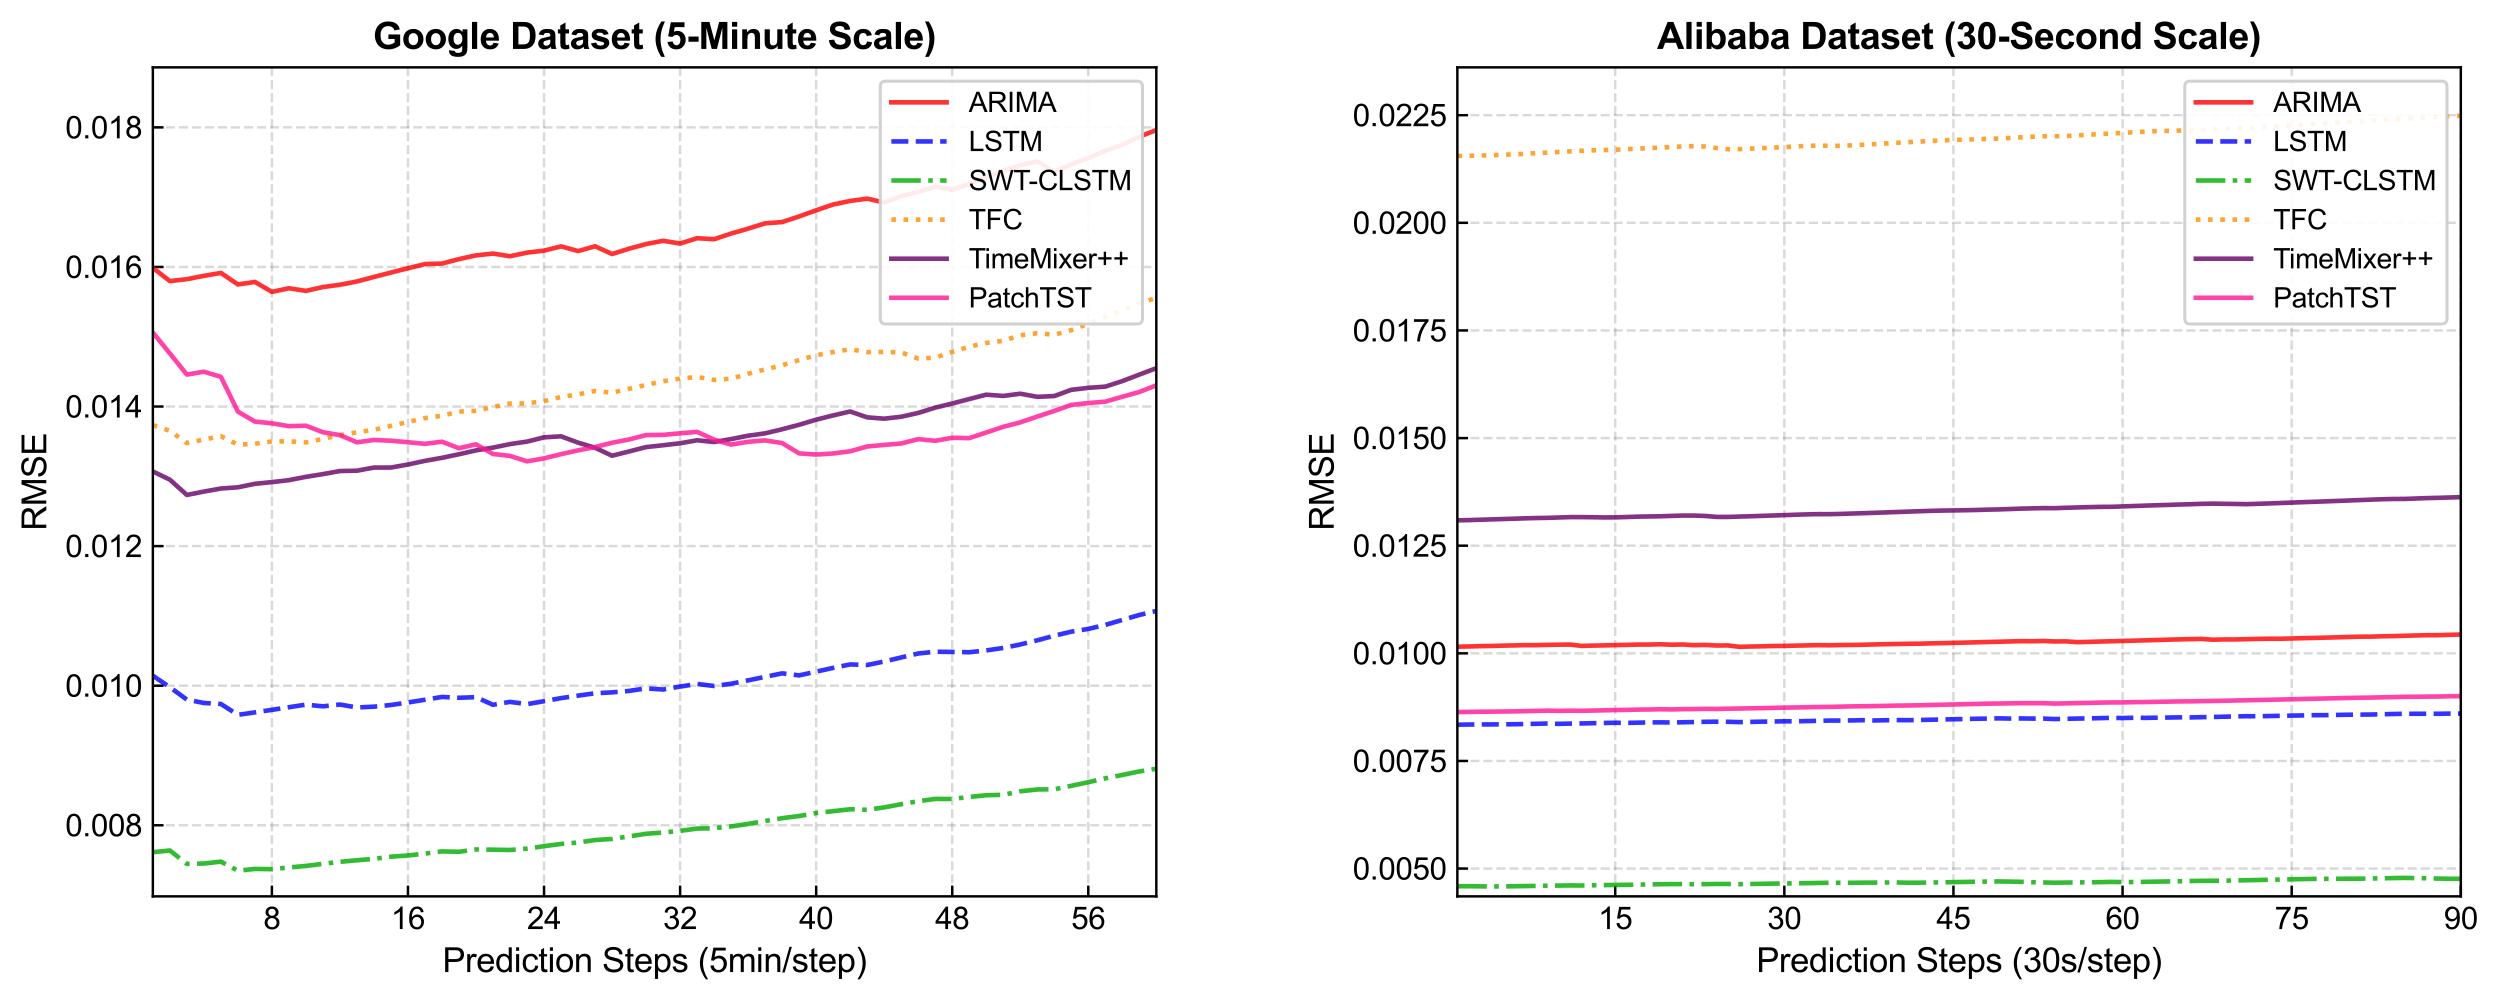 <?xml version="1.0" encoding="utf-8" standalone="no"?>
<!DOCTYPE svg PUBLIC "-//W3C//DTD SVG 1.1//EN"
  "http://www.w3.org/Graphics/SVG/1.1/DTD/svg11.dtd">
<svg xmlns:xlink="http://www.w3.org/1999/xlink" width="814.223pt" height="326.104pt" viewBox="0 0 814.223 326.104" xmlns="http://www.w3.org/2000/svg" version="1.1">
 <defs>
  <style type="text/css">*{stroke-linejoin: round; stroke-linecap: butt}</style>
 </defs>
 <g id="figure_1">
  <g id="patch_1">
   <path d="M 0 326.104 
L 814.223 326.104 
L 814.223 0 
L 0 0 
z
" style="fill: #ffffff"/>
  </g>
  <g id="axes_1">
   <g id="patch_2">
    <path d="M 49.782 291.936 
L 376.599 291.936 
L 376.599 21.936 
L 49.782 21.936 
z
" style="fill: #ffffff"/>
   </g>
   <g id="matplotlib.axis_1">
    <g id="xtick_1">
     <g id="line2d_1">
      <path d="M 88.557 291.936 
L 88.557 21.936 
" clip-path="url(#pee0f845e4c)" style="fill: none; stroke-dasharray: 2.96,1.28; stroke-dashoffset: 0; stroke: #808080; stroke-opacity: 0.3; stroke-width: 0.8"/>
     </g>
     <g id="line2d_2">
      <defs>
       <path id="m4d39ad36c1" d="M 0 0 
L 0 -3.5 
" style="stroke: #000000; stroke-width: 0.8"/>
      </defs>
      <g>
       <use xlink:href="#m4d39ad36c1" x="88.557" y="291.936" style="stroke: #000000; stroke-width: 0.8"/>
      </g>
     </g>
     <g id="text_1">
      <!-- 8 -->
      <g transform="translate(85.776 302.593) scale(0.1 -0.1)">
       <defs>
        <path id="ArialMT-38" d="M 1131 2484 
Q 781 2613 612 2850 
Q 444 3088 444 3419 
Q 444 3919 803 4259 
Q 1163 4600 1759 4600 
Q 2359 4600 2725 4251 
Q 3091 3903 3091 3403 
Q 3091 3084 2923 2848 
Q 2756 2613 2416 2484 
Q 2838 2347 3058 2040 
Q 3278 1734 3278 1309 
Q 3278 722 2862 322 
Q 2447 -78 1769 -78 
Q 1091 -78 675 323 
Q 259 725 259 1325 
Q 259 1772 486 2073 
Q 713 2375 1131 2484 
z
M 1019 3438 
Q 1019 3113 1228 2906 
Q 1438 2700 1772 2700 
Q 2097 2700 2305 2904 
Q 2513 3109 2513 3406 
Q 2513 3716 2298 3927 
Q 2084 4138 1766 4138 
Q 1444 4138 1231 3931 
Q 1019 3725 1019 3438 
z
M 838 1322 
Q 838 1081 952 856 
Q 1066 631 1291 507 
Q 1516 384 1775 384 
Q 2178 384 2440 643 
Q 2703 903 2703 1303 
Q 2703 1709 2433 1975 
Q 2163 2241 1756 2241 
Q 1359 2241 1098 1978 
Q 838 1716 838 1322 
z
" transform="scale(0.016)"/>
       </defs>
       <use xlink:href="#ArialMT-38"/>
      </g>
     </g>
    </g>
    <g id="xtick_2">
     <g id="line2d_3">
      <path d="M 132.871 291.936 
L 132.871 21.936 
" clip-path="url(#pee0f845e4c)" style="fill: none; stroke-dasharray: 2.96,1.28; stroke-dashoffset: 0; stroke: #808080; stroke-opacity: 0.3; stroke-width: 0.8"/>
     </g>
     <g id="line2d_4">
      <g>
       <use xlink:href="#m4d39ad36c1" x="132.871" y="291.936" style="stroke: #000000; stroke-width: 0.8"/>
      </g>
     </g>
     <g id="text_2">
      <!-- 16 -->
      <g transform="translate(127.31 302.593) scale(0.1 -0.1)">
       <defs>
        <path id="ArialMT-31" d="M 2384 0 
L 1822 0 
L 1822 3584 
Q 1619 3391 1289 3197 
Q 959 3003 697 2906 
L 697 3450 
Q 1169 3672 1522 3987 
Q 1875 4303 2022 4600 
L 2384 4600 
L 2384 0 
z
" transform="scale(0.016)"/>
        <path id="ArialMT-36" d="M 3184 3459 
L 2625 3416 
Q 2550 3747 2413 3897 
Q 2184 4138 1850 4138 
Q 1581 4138 1378 3988 
Q 1113 3794 959 3422 
Q 806 3050 800 2363 
Q 1003 2672 1297 2822 
Q 1591 2972 1913 2972 
Q 2475 2972 2870 2558 
Q 3266 2144 3266 1488 
Q 3266 1056 3080 686 
Q 2894 316 2569 119 
Q 2244 -78 1831 -78 
Q 1128 -78 684 439 
Q 241 956 241 2144 
Q 241 3472 731 4075 
Q 1159 4600 1884 4600 
Q 2425 4600 2770 4297 
Q 3116 3994 3184 3459 
z
M 888 1484 
Q 888 1194 1011 928 
Q 1134 663 1356 523 
Q 1578 384 1822 384 
Q 2178 384 2434 671 
Q 2691 959 2691 1453 
Q 2691 1928 2437 2201 
Q 2184 2475 1800 2475 
Q 1419 2475 1153 2201 
Q 888 1928 888 1484 
z
" transform="scale(0.016)"/>
       </defs>
       <use xlink:href="#ArialMT-31"/>
       <use xlink:href="#ArialMT-36" x="55.615"/>
      </g>
     </g>
    </g>
    <g id="xtick_3">
     <g id="line2d_5">
      <path d="M 177.185 291.936 
L 177.185 21.936 
" clip-path="url(#pee0f845e4c)" style="fill: none; stroke-dasharray: 2.96,1.28; stroke-dashoffset: 0; stroke: #808080; stroke-opacity: 0.3; stroke-width: 0.8"/>
     </g>
     <g id="line2d_6">
      <g>
       <use xlink:href="#m4d39ad36c1" x="177.185" y="291.936" style="stroke: #000000; stroke-width: 0.8"/>
      </g>
     </g>
     <g id="text_3">
      <!-- 24 -->
      <g transform="translate(171.624 302.593) scale(0.1 -0.1)">
       <defs>
        <path id="ArialMT-32" d="M 3222 541 
L 3222 0 
L 194 0 
Q 188 203 259 391 
Q 375 700 629 1000 
Q 884 1300 1366 1694 
Q 2113 2306 2375 2664 
Q 2638 3022 2638 3341 
Q 2638 3675 2398 3904 
Q 2159 4134 1775 4134 
Q 1369 4134 1125 3890 
Q 881 3647 878 3216 
L 300 3275 
Q 359 3922 746 4261 
Q 1134 4600 1788 4600 
Q 2447 4600 2831 4234 
Q 3216 3869 3216 3328 
Q 3216 3053 3103 2787 
Q 2991 2522 2730 2228 
Q 2469 1934 1863 1422 
Q 1356 997 1212 845 
Q 1069 694 975 541 
L 3222 541 
z
" transform="scale(0.016)"/>
        <path id="ArialMT-34" d="M 2069 0 
L 2069 1097 
L 81 1097 
L 81 1613 
L 2172 4581 
L 2631 4581 
L 2631 1613 
L 3250 1613 
L 3250 1097 
L 2631 1097 
L 2631 0 
L 2069 0 
z
M 2069 1613 
L 2069 3678 
L 634 1613 
L 2069 1613 
z
" transform="scale(0.016)"/>
       </defs>
       <use xlink:href="#ArialMT-32"/>
       <use xlink:href="#ArialMT-34" x="55.615"/>
      </g>
     </g>
    </g>
    <g id="xtick_4">
     <g id="line2d_7">
      <path d="M 221.499 291.936 
L 221.499 21.936 
" clip-path="url(#pee0f845e4c)" style="fill: none; stroke-dasharray: 2.96,1.28; stroke-dashoffset: 0; stroke: #808080; stroke-opacity: 0.3; stroke-width: 0.8"/>
     </g>
     <g id="line2d_8">
      <g>
       <use xlink:href="#m4d39ad36c1" x="221.499" y="291.936" style="stroke: #000000; stroke-width: 0.8"/>
      </g>
     </g>
     <g id="text_4">
      <!-- 32 -->
      <g transform="translate(215.938 302.593) scale(0.1 -0.1)">
       <defs>
        <path id="ArialMT-33" d="M 269 1209 
L 831 1284 
Q 928 806 1161 595 
Q 1394 384 1728 384 
Q 2125 384 2398 659 
Q 2672 934 2672 1341 
Q 2672 1728 2419 1979 
Q 2166 2231 1775 2231 
Q 1616 2231 1378 2169 
L 1441 2663 
Q 1497 2656 1531 2656 
Q 1891 2656 2178 2843 
Q 2466 3031 2466 3422 
Q 2466 3731 2256 3934 
Q 2047 4138 1716 4138 
Q 1388 4138 1169 3931 
Q 950 3725 888 3313 
L 325 3413 
Q 428 3978 793 4289 
Q 1159 4600 1703 4600 
Q 2078 4600 2393 4439 
Q 2709 4278 2876 4000 
Q 3044 3722 3044 3409 
Q 3044 3113 2884 2869 
Q 2725 2625 2413 2481 
Q 2819 2388 3044 2092 
Q 3269 1797 3269 1353 
Q 3269 753 2831 336 
Q 2394 -81 1725 -81 
Q 1122 -81 723 278 
Q 325 638 269 1209 
z
" transform="scale(0.016)"/>
       </defs>
       <use xlink:href="#ArialMT-33"/>
       <use xlink:href="#ArialMT-32" x="55.615"/>
      </g>
     </g>
    </g>
    <g id="xtick_5">
     <g id="line2d_9">
      <path d="M 265.814 291.936 
L 265.814 21.936 
" clip-path="url(#pee0f845e4c)" style="fill: none; stroke-dasharray: 2.96,1.28; stroke-dashoffset: 0; stroke: #808080; stroke-opacity: 0.3; stroke-width: 0.8"/>
     </g>
     <g id="line2d_10">
      <g>
       <use xlink:href="#m4d39ad36c1" x="265.814" y="291.936" style="stroke: #000000; stroke-width: 0.8"/>
      </g>
     </g>
     <g id="text_5">
      <!-- 40 -->
      <g transform="translate(260.253 302.593) scale(0.1 -0.1)">
       <defs>
        <path id="ArialMT-30" d="M 266 2259 
Q 266 3072 433 3567 
Q 600 4063 929 4331 
Q 1259 4600 1759 4600 
Q 2128 4600 2406 4451 
Q 2684 4303 2865 4023 
Q 3047 3744 3150 3342 
Q 3253 2941 3253 2259 
Q 3253 1453 3087 958 
Q 2922 463 2592 192 
Q 2263 -78 1759 -78 
Q 1097 -78 719 397 
Q 266 969 266 2259 
z
M 844 2259 
Q 844 1131 1108 757 
Q 1372 384 1759 384 
Q 2147 384 2411 759 
Q 2675 1134 2675 2259 
Q 2675 3391 2411 3762 
Q 2147 4134 1753 4134 
Q 1366 4134 1134 3806 
Q 844 3388 844 2259 
z
" transform="scale(0.016)"/>
       </defs>
       <use xlink:href="#ArialMT-34"/>
       <use xlink:href="#ArialMT-30" x="55.615"/>
      </g>
     </g>
    </g>
    <g id="xtick_6">
     <g id="line2d_11">
      <path d="M 310.128 291.936 
L 310.128 21.936 
" clip-path="url(#pee0f845e4c)" style="fill: none; stroke-dasharray: 2.96,1.28; stroke-dashoffset: 0; stroke: #808080; stroke-opacity: 0.3; stroke-width: 0.8"/>
     </g>
     <g id="line2d_12">
      <g>
       <use xlink:href="#m4d39ad36c1" x="310.128" y="291.936" style="stroke: #000000; stroke-width: 0.8"/>
      </g>
     </g>
     <g id="text_6">
      <!-- 48 -->
      <g transform="translate(304.567 302.593) scale(0.1 -0.1)">
       <use xlink:href="#ArialMT-34"/>
       <use xlink:href="#ArialMT-38" x="55.615"/>
      </g>
     </g>
    </g>
    <g id="xtick_7">
     <g id="line2d_13">
      <path d="M 354.442 291.936 
L 354.442 21.936 
" clip-path="url(#pee0f845e4c)" style="fill: none; stroke-dasharray: 2.96,1.28; stroke-dashoffset: 0; stroke: #808080; stroke-opacity: 0.3; stroke-width: 0.8"/>
     </g>
     <g id="line2d_14">
      <g>
       <use xlink:href="#m4d39ad36c1" x="354.442" y="291.936" style="stroke: #000000; stroke-width: 0.8"/>
      </g>
     </g>
     <g id="text_7">
      <!-- 56 -->
      <g transform="translate(348.881 302.593) scale(0.1 -0.1)">
       <defs>
        <path id="ArialMT-35" d="M 266 1200 
L 856 1250 
Q 922 819 1161 601 
Q 1400 384 1738 384 
Q 2144 384 2425 690 
Q 2706 997 2706 1503 
Q 2706 1984 2436 2262 
Q 2166 2541 1728 2541 
Q 1456 2541 1237 2417 
Q 1019 2294 894 2097 
L 366 2166 
L 809 4519 
L 3088 4519 
L 3088 3981 
L 1259 3981 
L 1013 2750 
Q 1425 3038 1878 3038 
Q 2478 3038 2890 2622 
Q 3303 2206 3303 1553 
Q 3303 931 2941 478 
Q 2500 -78 1738 -78 
Q 1113 -78 717 272 
Q 322 622 266 1200 
z
" transform="scale(0.016)"/>
       </defs>
       <use xlink:href="#ArialMT-35"/>
       <use xlink:href="#ArialMT-36" x="55.615"/>
      </g>
     </g>
    </g>
    <g id="text_8">
     <!-- Prediction Steps (5min/step) -->
     <g transform="translate(144.109 316.589) scale(0.11 -0.11)">
      <defs>
       <path id="ArialMT-50" d="M 494 0 
L 494 4581 
L 2222 4581 
Q 2678 4581 2919 4538 
Q 3256 4481 3484 4323 
Q 3713 4166 3852 3881 
Q 3991 3597 3991 3256 
Q 3991 2672 3619 2267 
Q 3247 1863 2275 1863 
L 1100 1863 
L 1100 0 
L 494 0 
z
M 1100 2403 
L 2284 2403 
Q 2872 2403 3119 2622 
Q 3366 2841 3366 3238 
Q 3366 3525 3220 3729 
Q 3075 3934 2838 4000 
Q 2684 4041 2272 4041 
L 1100 4041 
L 1100 2403 
z
" transform="scale(0.016)"/>
       <path id="ArialMT-72" d="M 416 0 
L 416 3319 
L 922 3319 
L 922 2816 
Q 1116 3169 1280 3281 
Q 1444 3394 1641 3394 
Q 1925 3394 2219 3213 
L 2025 2691 
Q 1819 2813 1613 2813 
Q 1428 2813 1281 2702 
Q 1134 2591 1072 2394 
Q 978 2094 978 1738 
L 978 0 
L 416 0 
z
" transform="scale(0.016)"/>
       <path id="ArialMT-65" d="M 2694 1069 
L 3275 997 
Q 3138 488 2766 206 
Q 2394 -75 1816 -75 
Q 1088 -75 661 373 
Q 234 822 234 1631 
Q 234 2469 665 2931 
Q 1097 3394 1784 3394 
Q 2450 3394 2872 2941 
Q 3294 2488 3294 1666 
Q 3294 1616 3291 1516 
L 816 1516 
Q 847 969 1125 678 
Q 1403 388 1819 388 
Q 2128 388 2347 550 
Q 2566 713 2694 1069 
z
M 847 1978 
L 2700 1978 
Q 2663 2397 2488 2606 
Q 2219 2931 1791 2931 
Q 1403 2931 1139 2672 
Q 875 2413 847 1978 
z
" transform="scale(0.016)"/>
       <path id="ArialMT-64" d="M 2575 0 
L 2575 419 
Q 2259 -75 1647 -75 
Q 1250 -75 917 144 
Q 584 363 401 755 
Q 219 1147 219 1656 
Q 219 2153 384 2558 
Q 550 2963 881 3178 
Q 1213 3394 1622 3394 
Q 1922 3394 2156 3267 
Q 2391 3141 2538 2938 
L 2538 4581 
L 3097 4581 
L 3097 0 
L 2575 0 
z
M 797 1656 
Q 797 1019 1065 703 
Q 1334 388 1700 388 
Q 2069 388 2326 689 
Q 2584 991 2584 1609 
Q 2584 2291 2321 2609 
Q 2059 2928 1675 2928 
Q 1300 2928 1048 2622 
Q 797 2316 797 1656 
z
" transform="scale(0.016)"/>
       <path id="ArialMT-69" d="M 425 3934 
L 425 4581 
L 988 4581 
L 988 3934 
L 425 3934 
z
M 425 0 
L 425 3319 
L 988 3319 
L 988 0 
L 425 0 
z
" transform="scale(0.016)"/>
       <path id="ArialMT-63" d="M 2588 1216 
L 3141 1144 
Q 3050 572 2676 248 
Q 2303 -75 1759 -75 
Q 1078 -75 664 370 
Q 250 816 250 1647 
Q 250 2184 428 2587 
Q 606 2991 970 3192 
Q 1334 3394 1763 3394 
Q 2303 3394 2647 3120 
Q 2991 2847 3088 2344 
L 2541 2259 
Q 2463 2594 2264 2762 
Q 2066 2931 1784 2931 
Q 1359 2931 1093 2626 
Q 828 2322 828 1663 
Q 828 994 1084 691 
Q 1341 388 1753 388 
Q 2084 388 2306 591 
Q 2528 794 2588 1216 
z
" transform="scale(0.016)"/>
       <path id="ArialMT-74" d="M 1650 503 
L 1731 6 
Q 1494 -44 1306 -44 
Q 1000 -44 831 53 
Q 663 150 594 308 
Q 525 466 525 972 
L 525 2881 
L 113 2881 
L 113 3319 
L 525 3319 
L 525 4141 
L 1084 4478 
L 1084 3319 
L 1650 3319 
L 1650 2881 
L 1084 2881 
L 1084 941 
Q 1084 700 1114 631 
Q 1144 563 1211 522 
Q 1278 481 1403 481 
Q 1497 481 1650 503 
z
" transform="scale(0.016)"/>
       <path id="ArialMT-6f" d="M 213 1659 
Q 213 2581 725 3025 
Q 1153 3394 1769 3394 
Q 2453 3394 2887 2945 
Q 3322 2497 3322 1706 
Q 3322 1066 3130 698 
Q 2938 331 2570 128 
Q 2203 -75 1769 -75 
Q 1072 -75 642 372 
Q 213 819 213 1659 
z
M 791 1659 
Q 791 1022 1069 705 
Q 1347 388 1769 388 
Q 2188 388 2466 706 
Q 2744 1025 2744 1678 
Q 2744 2294 2464 2611 
Q 2184 2928 1769 2928 
Q 1347 2928 1069 2612 
Q 791 2297 791 1659 
z
" transform="scale(0.016)"/>
       <path id="ArialMT-6e" d="M 422 0 
L 422 3319 
L 928 3319 
L 928 2847 
Q 1294 3394 1984 3394 
Q 2284 3394 2536 3286 
Q 2788 3178 2913 3003 
Q 3038 2828 3088 2588 
Q 3119 2431 3119 2041 
L 3119 0 
L 2556 0 
L 2556 2019 
Q 2556 2363 2490 2533 
Q 2425 2703 2258 2804 
Q 2091 2906 1866 2906 
Q 1506 2906 1245 2678 
Q 984 2450 984 1813 
L 984 0 
L 422 0 
z
" transform="scale(0.016)"/>
       <path id="ArialMT-20" transform="scale(0.016)"/>
       <path id="ArialMT-53" d="M 288 1472 
L 859 1522 
Q 900 1178 1048 958 
Q 1197 738 1509 602 
Q 1822 466 2213 466 
Q 2559 466 2825 569 
Q 3091 672 3220 851 
Q 3350 1031 3350 1244 
Q 3350 1459 3225 1620 
Q 3100 1781 2813 1891 
Q 2628 1963 1997 2114 
Q 1366 2266 1113 2400 
Q 784 2572 623 2826 
Q 463 3081 463 3397 
Q 463 3744 659 4045 
Q 856 4347 1234 4503 
Q 1613 4659 2075 4659 
Q 2584 4659 2973 4495 
Q 3363 4331 3572 4012 
Q 3781 3694 3797 3291 
L 3216 3247 
Q 3169 3681 2898 3903 
Q 2628 4125 2100 4125 
Q 1550 4125 1298 3923 
Q 1047 3722 1047 3438 
Q 1047 3191 1225 3031 
Q 1400 2872 2139 2705 
Q 2878 2538 3153 2413 
Q 3553 2228 3743 1945 
Q 3934 1663 3934 1294 
Q 3934 928 3725 604 
Q 3516 281 3123 101 
Q 2731 -78 2241 -78 
Q 1619 -78 1198 103 
Q 778 284 539 648 
Q 300 1013 288 1472 
z
" transform="scale(0.016)"/>
       <path id="ArialMT-70" d="M 422 -1272 
L 422 3319 
L 934 3319 
L 934 2888 
Q 1116 3141 1344 3267 
Q 1572 3394 1897 3394 
Q 2322 3394 2647 3175 
Q 2972 2956 3137 2557 
Q 3303 2159 3303 1684 
Q 3303 1175 3120 767 
Q 2938 359 2589 142 
Q 2241 -75 1856 -75 
Q 1575 -75 1351 44 
Q 1128 163 984 344 
L 984 -1272 
L 422 -1272 
z
M 931 1641 
Q 931 1000 1190 694 
Q 1450 388 1819 388 
Q 2194 388 2461 705 
Q 2728 1022 2728 1688 
Q 2728 2322 2467 2637 
Q 2206 2953 1844 2953 
Q 1484 2953 1207 2617 
Q 931 2281 931 1641 
z
" transform="scale(0.016)"/>
       <path id="ArialMT-73" d="M 197 991 
L 753 1078 
Q 800 744 1014 566 
Q 1228 388 1613 388 
Q 2000 388 2187 545 
Q 2375 703 2375 916 
Q 2375 1106 2209 1216 
Q 2094 1291 1634 1406 
Q 1016 1563 777 1677 
Q 538 1791 414 1992 
Q 291 2194 291 2438 
Q 291 2659 392 2848 
Q 494 3038 669 3163 
Q 800 3259 1026 3326 
Q 1253 3394 1513 3394 
Q 1903 3394 2198 3281 
Q 2494 3169 2634 2976 
Q 2775 2784 2828 2463 
L 2278 2388 
Q 2241 2644 2061 2787 
Q 1881 2931 1553 2931 
Q 1166 2931 1000 2803 
Q 834 2675 834 2503 
Q 834 2394 903 2306 
Q 972 2216 1119 2156 
Q 1203 2125 1616 2013 
Q 2213 1853 2448 1751 
Q 2684 1650 2818 1456 
Q 2953 1263 2953 975 
Q 2953 694 2789 445 
Q 2625 197 2315 61 
Q 2006 -75 1616 -75 
Q 969 -75 630 194 
Q 291 463 197 991 
z
" transform="scale(0.016)"/>
       <path id="ArialMT-28" d="M 1497 -1347 
Q 1031 -759 709 28 
Q 388 816 388 1659 
Q 388 2403 628 3084 
Q 909 3875 1497 4659 
L 1900 4659 
Q 1522 4009 1400 3731 
Q 1209 3300 1100 2831 
Q 966 2247 966 1656 
Q 966 153 1900 -1347 
L 1497 -1347 
z
" transform="scale(0.016)"/>
       <path id="ArialMT-6d" d="M 422 0 
L 422 3319 
L 925 3319 
L 925 2853 
Q 1081 3097 1340 3245 
Q 1600 3394 1931 3394 
Q 2300 3394 2536 3241 
Q 2772 3088 2869 2813 
Q 3263 3394 3894 3394 
Q 4388 3394 4653 3120 
Q 4919 2847 4919 2278 
L 4919 0 
L 4359 0 
L 4359 2091 
Q 4359 2428 4304 2576 
Q 4250 2725 4106 2815 
Q 3963 2906 3769 2906 
Q 3419 2906 3187 2673 
Q 2956 2441 2956 1928 
L 2956 0 
L 2394 0 
L 2394 2156 
Q 2394 2531 2256 2718 
Q 2119 2906 1806 2906 
Q 1569 2906 1367 2781 
Q 1166 2656 1075 2415 
Q 984 2175 984 1722 
L 984 0 
L 422 0 
z
" transform="scale(0.016)"/>
       <path id="ArialMT-2f" d="M 0 -78 
L 1328 4659 
L 1778 4659 
L 453 -78 
L 0 -78 
z
" transform="scale(0.016)"/>
       <path id="ArialMT-29" d="M 791 -1347 
L 388 -1347 
Q 1322 153 1322 1656 
Q 1322 2244 1188 2822 
Q 1081 3291 891 3722 
Q 769 4003 388 4659 
L 791 4659 
Q 1378 3875 1659 3084 
Q 1900 2403 1900 1659 
Q 1900 816 1576 28 
Q 1253 -759 791 -1347 
z
" transform="scale(0.016)"/>
      </defs>
      <use xlink:href="#ArialMT-50"/>
      <use xlink:href="#ArialMT-72" x="66.699"/>
      <use xlink:href="#ArialMT-65" x="100"/>
      <use xlink:href="#ArialMT-64" x="155.615"/>
      <use xlink:href="#ArialMT-69" x="211.23"/>
      <use xlink:href="#ArialMT-63" x="233.447"/>
      <use xlink:href="#ArialMT-74" x="283.447"/>
      <use xlink:href="#ArialMT-69" x="311.23"/>
      <use xlink:href="#ArialMT-6f" x="333.447"/>
      <use xlink:href="#ArialMT-6e" x="389.062"/>
      <use xlink:href="#ArialMT-20" x="444.678"/>
      <use xlink:href="#ArialMT-53" x="472.461"/>
      <use xlink:href="#ArialMT-74" x="539.16"/>
      <use xlink:href="#ArialMT-65" x="566.943"/>
      <use xlink:href="#ArialMT-70" x="622.559"/>
      <use xlink:href="#ArialMT-73" x="678.174"/>
      <use xlink:href="#ArialMT-20" x="728.174"/>
      <use xlink:href="#ArialMT-28" x="755.957"/>
      <use xlink:href="#ArialMT-35" x="789.258"/>
      <use xlink:href="#ArialMT-6d" x="844.873"/>
      <use xlink:href="#ArialMT-69" x="928.174"/>
      <use xlink:href="#ArialMT-6e" x="950.391"/>
      <use xlink:href="#ArialMT-2f" x="1006.006"/>
      <use xlink:href="#ArialMT-73" x="1033.789"/>
      <use xlink:href="#ArialMT-74" x="1083.789"/>
      <use xlink:href="#ArialMT-65" x="1111.572"/>
      <use xlink:href="#ArialMT-70" x="1167.188"/>
      <use xlink:href="#ArialMT-29" x="1222.803"/>
     </g>
    </g>
   </g>
   <g id="matplotlib.axis_2">
    <g id="ytick_1">
     <g id="line2d_15">
      <path d="M 49.782 268.779 
L 376.599 268.779 
" clip-path="url(#pee0f845e4c)" style="fill: none; stroke-dasharray: 2.96,1.28; stroke-dashoffset: 0; stroke: #808080; stroke-opacity: 0.3; stroke-width: 0.8"/>
     </g>
     <g id="line2d_16">
      <defs>
       <path id="m2481c6ba4e" d="M 0 0 
L 3.5 0 
" style="stroke: #000000; stroke-width: 0.8"/>
      </defs>
      <g>
       <use xlink:href="#m2481c6ba4e" x="49.782" y="268.779" style="stroke: #000000; stroke-width: 0.8"/>
      </g>
     </g>
     <g id="text_9">
      <!-- 0.008 -->
      <g transform="translate(21.26 272.358) scale(0.1 -0.1)">
       <defs>
        <path id="ArialMT-2e" d="M 581 0 
L 581 641 
L 1222 641 
L 1222 0 
L 581 0 
z
" transform="scale(0.016)"/>
       </defs>
       <use xlink:href="#ArialMT-30"/>
       <use xlink:href="#ArialMT-2e" x="55.615"/>
       <use xlink:href="#ArialMT-30" x="83.398"/>
       <use xlink:href="#ArialMT-30" x="139.014"/>
       <use xlink:href="#ArialMT-38" x="194.629"/>
      </g>
     </g>
    </g>
    <g id="ytick_2">
     <g id="line2d_17">
      <path d="M 49.782 223.32 
L 376.599 223.32 
" clip-path="url(#pee0f845e4c)" style="fill: none; stroke-dasharray: 2.96,1.28; stroke-dashoffset: 0; stroke: #808080; stroke-opacity: 0.3; stroke-width: 0.8"/>
     </g>
     <g id="line2d_18">
      <g>
       <use xlink:href="#m2481c6ba4e" x="49.782" y="223.32" style="stroke: #000000; stroke-width: 0.8"/>
      </g>
     </g>
     <g id="text_10">
      <!-- 0.010 -->
      <g transform="translate(21.26 226.899) scale(0.1 -0.1)">
       <use xlink:href="#ArialMT-30"/>
       <use xlink:href="#ArialMT-2e" x="55.615"/>
       <use xlink:href="#ArialMT-30" x="83.398"/>
       <use xlink:href="#ArialMT-31" x="139.014"/>
       <use xlink:href="#ArialMT-30" x="194.629"/>
      </g>
     </g>
    </g>
    <g id="ytick_3">
     <g id="line2d_19">
      <path d="M 49.782 177.86 
L 376.599 177.86 
" clip-path="url(#pee0f845e4c)" style="fill: none; stroke-dasharray: 2.96,1.28; stroke-dashoffset: 0; stroke: #808080; stroke-opacity: 0.3; stroke-width: 0.8"/>
     </g>
     <g id="line2d_20">
      <g>
       <use xlink:href="#m2481c6ba4e" x="49.782" y="177.86" style="stroke: #000000; stroke-width: 0.8"/>
      </g>
     </g>
     <g id="text_11">
      <!-- 0.012 -->
      <g transform="translate(21.26 181.439) scale(0.1 -0.1)">
       <use xlink:href="#ArialMT-30"/>
       <use xlink:href="#ArialMT-2e" x="55.615"/>
       <use xlink:href="#ArialMT-30" x="83.398"/>
       <use xlink:href="#ArialMT-31" x="139.014"/>
       <use xlink:href="#ArialMT-32" x="194.629"/>
      </g>
     </g>
    </g>
    <g id="ytick_4">
     <g id="line2d_21">
      <path d="M 49.782 132.401 
L 376.599 132.401 
" clip-path="url(#pee0f845e4c)" style="fill: none; stroke-dasharray: 2.96,1.28; stroke-dashoffset: 0; stroke: #808080; stroke-opacity: 0.3; stroke-width: 0.8"/>
     </g>
     <g id="line2d_22">
      <g>
       <use xlink:href="#m2481c6ba4e" x="49.782" y="132.401" style="stroke: #000000; stroke-width: 0.8"/>
      </g>
     </g>
     <g id="text_12">
      <!-- 0.014 -->
      <g transform="translate(21.26 135.98) scale(0.1 -0.1)">
       <use xlink:href="#ArialMT-30"/>
       <use xlink:href="#ArialMT-2e" x="55.615"/>
       <use xlink:href="#ArialMT-30" x="83.398"/>
       <use xlink:href="#ArialMT-31" x="139.014"/>
       <use xlink:href="#ArialMT-34" x="194.629"/>
      </g>
     </g>
    </g>
    <g id="ytick_5">
     <g id="line2d_23">
      <path d="M 49.782 86.941 
L 376.599 86.941 
" clip-path="url(#pee0f845e4c)" style="fill: none; stroke-dasharray: 2.96,1.28; stroke-dashoffset: 0; stroke: #808080; stroke-opacity: 0.3; stroke-width: 0.8"/>
     </g>
     <g id="line2d_24">
      <g>
       <use xlink:href="#m2481c6ba4e" x="49.782" y="86.941" style="stroke: #000000; stroke-width: 0.8"/>
      </g>
     </g>
     <g id="text_13">
      <!-- 0.016 -->
      <g transform="translate(21.26 90.52) scale(0.1 -0.1)">
       <use xlink:href="#ArialMT-30"/>
       <use xlink:href="#ArialMT-2e" x="55.615"/>
       <use xlink:href="#ArialMT-30" x="83.398"/>
       <use xlink:href="#ArialMT-31" x="139.014"/>
       <use xlink:href="#ArialMT-36" x="194.629"/>
      </g>
     </g>
    </g>
    <g id="ytick_6">
     <g id="line2d_25">
      <path d="M 49.782 41.482 
L 376.599 41.482 
" clip-path="url(#pee0f845e4c)" style="fill: none; stroke-dasharray: 2.96,1.28; stroke-dashoffset: 0; stroke: #808080; stroke-opacity: 0.3; stroke-width: 0.8"/>
     </g>
     <g id="line2d_26">
      <g>
       <use xlink:href="#m2481c6ba4e" x="49.782" y="41.482" style="stroke: #000000; stroke-width: 0.8"/>
      </g>
     </g>
     <g id="text_14">
      <!-- 0.018 -->
      <g transform="translate(21.26 45.061) scale(0.1 -0.1)">
       <use xlink:href="#ArialMT-30"/>
       <use xlink:href="#ArialMT-2e" x="55.615"/>
       <use xlink:href="#ArialMT-30" x="83.398"/>
       <use xlink:href="#ArialMT-31" x="139.014"/>
       <use xlink:href="#ArialMT-38" x="194.629"/>
      </g>
     </g>
    </g>
    <g id="text_15">
     <!-- RMSE -->
     <g transform="translate(15.074 172.826) rotate(-90) scale(0.11 -0.11)">
      <defs>
       <path id="ArialMT-52" d="M 503 0 
L 503 4581 
L 2534 4581 
Q 3147 4581 3465 4457 
Q 3784 4334 3975 4021 
Q 4166 3709 4166 3331 
Q 4166 2844 3850 2509 
Q 3534 2175 2875 2084 
Q 3116 1969 3241 1856 
Q 3506 1613 3744 1247 
L 4541 0 
L 3778 0 
L 3172 953 
Q 2906 1366 2734 1584 
Q 2563 1803 2427 1890 
Q 2291 1978 2150 2013 
Q 2047 2034 1813 2034 
L 1109 2034 
L 1109 0 
L 503 0 
z
M 1109 2559 
L 2413 2559 
Q 2828 2559 3062 2645 
Q 3297 2731 3419 2920 
Q 3541 3109 3541 3331 
Q 3541 3656 3305 3865 
Q 3069 4075 2559 4075 
L 1109 4075 
L 1109 2559 
z
" transform="scale(0.016)"/>
       <path id="ArialMT-4d" d="M 475 0 
L 475 4581 
L 1388 4581 
L 2472 1338 
Q 2622 884 2691 659 
Q 2769 909 2934 1394 
L 4031 4581 
L 4847 4581 
L 4847 0 
L 4263 0 
L 4263 3834 
L 2931 0 
L 2384 0 
L 1059 3900 
L 1059 0 
L 475 0 
z
" transform="scale(0.016)"/>
       <path id="ArialMT-45" d="M 506 0 
L 506 4581 
L 3819 4581 
L 3819 4041 
L 1113 4041 
L 1113 2638 
L 3647 2638 
L 3647 2100 
L 1113 2100 
L 1113 541 
L 3925 541 
L 3925 0 
L 506 0 
z
" transform="scale(0.016)"/>
      </defs>
      <use xlink:href="#ArialMT-52"/>
      <use xlink:href="#ArialMT-4d" x="72.217"/>
      <use xlink:href="#ArialMT-53" x="155.518"/>
      <use xlink:href="#ArialMT-45" x="222.217"/>
     </g>
    </g>
   </g>
   <g id="line2d_27">
    <path d="M 49.782 87.238 
L 55.321 91.546 
L 60.86 90.921 
L 66.4 89.839 
L 71.939 88.885 
L 77.478 92.649 
L 83.017 91.817 
L 88.557 95.059 
L 94.096 93.884 
L 99.635 94.739 
L 105.174 93.489 
L 110.714 92.743 
L 116.253 91.666 
L 121.792 90.202 
L 127.332 88.762 
L 132.871 87.374 
L 138.41 85.995 
L 143.949 85.85 
L 149.489 84.384 
L 155.028 83.176 
L 160.567 82.586 
L 166.107 83.452 
L 171.646 82.275 
L 177.185 81.626 
L 182.724 80.24 
L 188.264 81.764 
L 193.803 80.21 
L 199.342 82.728 
L 204.881 80.999 
L 210.421 79.478 
L 215.96 78.424 
L 221.499 79.315 
L 227.039 77.579 
L 232.578 77.914 
L 238.117 76.058 
L 243.656 74.464 
L 249.196 72.732 
L 254.735 72.322 
L 260.274 70.482 
L 265.814 68.488 
L 271.353 66.598 
L 276.892 65.443 
L 282.431 64.692 
L 287.971 65.948 
L 293.51 63.9 
L 299.049 62.515 
L 304.588 60.784 
L 310.128 61.81 
L 315.667 59.968 
L 321.206 57.755 
L 326.746 55.664 
L 332.285 53.841 
L 337.824 52.539 
L 343.363 55.958 
L 348.903 53.51 
L 354.442 51.485 
L 359.981 49.094 
L 365.521 47.166 
L 371.06 44.523 
L 376.599 42.349 
" clip-path="url(#pee0f845e4c)" style="fill: none; stroke: #ff0000; stroke-opacity: 0.8; stroke-width: 1.5; stroke-linecap: square"/>
   </g>
   <g id="line2d_28">
    <path d="M 49.782 220.066 
L 55.321 223.821 
L 60.86 227.858 
L 66.4 228.95 
L 71.939 229.278 
L 77.478 232.82 
L 83.017 232.012 
L 88.557 231.19 
L 94.096 230.334 
L 99.635 229.491 
L 105.174 230.043 
L 110.714 229.459 
L 116.253 230.418 
L 121.792 230.154 
L 127.332 229.609 
L 132.871 228.784 
L 138.41 227.901 
L 143.949 226.987 
L 149.489 227.257 
L 155.028 227.053 
L 160.567 229.546 
L 166.107 228.597 
L 171.646 229.331 
L 177.185 228.378 
L 182.724 227.371 
L 188.264 226.562 
L 193.803 225.784 
L 199.342 225.498 
L 204.881 225.03 
L 210.421 224.191 
L 215.96 224.564 
L 221.499 223.613 
L 227.039 222.746 
L 232.578 223.422 
L 238.117 222.683 
L 243.656 221.588 
L 249.196 220.443 
L 254.735 219.305 
L 260.274 219.964 
L 265.814 218.747 
L 271.353 217.523 
L 276.892 216.399 
L 282.431 216.588 
L 287.971 215.439 
L 293.51 214.122 
L 299.049 212.837 
L 304.588 212.262 
L 310.128 212.325 
L 315.667 212.425 
L 321.206 211.837 
L 326.746 211.031 
L 332.285 209.897 
L 337.824 208.543 
L 343.363 207.045 
L 348.903 205.729 
L 354.442 204.831 
L 359.981 203.524 
L 365.521 201.904 
L 371.06 200.282 
L 376.599 199.001 
" clip-path="url(#pee0f845e4c)" style="fill: none; stroke-dasharray: 5.55,2.4; stroke-dashoffset: 0; stroke: #0000ff; stroke-opacity: 0.8; stroke-width: 1.5"/>
   </g>
   <g id="line2d_29">
    <path d="M 49.782 277.552 
L 55.321 277 
L 60.86 281.346 
L 66.4 281.24 
L 71.939 280.624 
L 77.478 283.584 
L 83.017 283.001 
L 88.557 283.088 
L 94.096 282.525 
L 99.635 282.025 
L 105.174 281.342 
L 110.714 280.68 
L 116.253 280.178 
L 121.792 279.726 
L 127.332 279.01 
L 132.871 278.616 
L 138.41 278.014 
L 143.949 277.291 
L 149.489 277.414 
L 155.028 276.656 
L 160.567 276.735 
L 166.107 276.831 
L 171.646 276.383 
L 177.185 275.593 
L 182.724 274.861 
L 188.264 274.395 
L 193.803 273.593 
L 199.342 273.238 
L 204.881 272.406 
L 210.421 271.552 
L 215.96 271.139 
L 221.499 270.604 
L 227.039 269.853 
L 232.578 269.739 
L 238.117 269.162 
L 243.656 268.327 
L 249.196 267.391 
L 254.735 266.473 
L 260.274 265.768 
L 265.814 264.798 
L 271.353 264.187 
L 276.892 263.553 
L 282.431 263.75 
L 287.971 262.957 
L 293.51 261.919 
L 299.049 260.954 
L 304.588 260.198 
L 310.128 260.221 
L 315.667 259.559 
L 321.206 259.001 
L 326.746 258.855 
L 332.285 257.723 
L 337.824 257.123 
L 343.363 257.063 
L 348.903 255.927 
L 354.442 254.754 
L 359.981 253.487 
L 365.521 252.395 
L 371.06 251.253 
L 376.599 250.388 
" clip-path="url(#pee0f845e4c)" style="fill: none; stroke-dasharray: 9.6,2.4,1.5,2.4; stroke-dashoffset: 0; stroke: #00aa00; stroke-opacity: 0.8; stroke-width: 1.5"/>
   </g>
   <g id="line2d_30">
    <path d="M 49.782 138.462 
L 55.321 140.311 
L 60.86 144.284 
L 66.4 143.166 
L 71.939 142.068 
L 77.478 144.831 
L 83.017 144.546 
L 88.557 143.774 
L 94.096 143.721 
L 99.635 144.096 
L 105.174 142.945 
L 110.714 141.698 
L 116.253 140.825 
L 121.792 139.97 
L 127.332 138.713 
L 132.871 137.41 
L 138.41 136.171 
L 143.949 135.404 
L 149.489 134.048 
L 155.028 133.805 
L 160.567 132.551 
L 166.107 131.419 
L 171.646 131.376 
L 177.185 130.649 
L 182.724 129.272 
L 188.264 128.446 
L 193.803 127.341 
L 199.342 127.898 
L 204.881 126.599 
L 210.421 125.392 
L 215.96 124.159 
L 221.499 123.316 
L 227.039 122.763 
L 232.578 123.734 
L 238.117 123.34 
L 243.656 121.722 
L 249.196 120.311 
L 254.735 118.954 
L 260.274 117.273 
L 265.814 115.7 
L 271.353 114.669 
L 276.892 113.738 
L 282.431 114.693 
L 287.971 114.615 
L 293.51 114.773 
L 299.049 116.789 
L 304.588 116.497 
L 310.128 114.6 
L 315.667 112.913 
L 321.206 111.687 
L 326.746 111.011 
L 332.285 109.195 
L 337.824 108.526 
L 343.363 109.023 
L 348.903 107.528 
L 354.442 105.39 
L 359.981 103.269 
L 365.521 101.023 
L 371.06 98.742 
L 376.599 97.034 
" clip-path="url(#pee0f845e4c)" style="fill: none; stroke-dasharray: 1.5,2.475; stroke-dashoffset: 0; stroke: #ff8c00; stroke-opacity: 0.8; stroke-width: 1.5"/>
   </g>
   <g id="line2d_31">
    <path d="M 49.782 153.542 
L 55.321 156.222 
L 60.86 161.197 
L 66.4 160.1 
L 71.939 159.104 
L 77.478 158.715 
L 83.017 157.57 
L 88.557 157.022 
L 94.096 156.379 
L 99.635 155.3 
L 105.174 154.414 
L 110.714 153.411 
L 116.253 153.304 
L 121.792 152.279 
L 127.332 152.268 
L 132.871 151.286 
L 138.41 150.092 
L 143.949 149.109 
L 149.489 147.94 
L 155.028 146.688 
L 160.567 145.78 
L 166.107 144.635 
L 171.646 143.824 
L 177.185 142.436 
L 182.724 142.111 
L 188.264 144.158 
L 193.803 145.818 
L 199.342 148.43 
L 204.881 147.034 
L 210.421 145.612 
L 215.96 145.018 
L 221.499 144.366 
L 227.039 143.391 
L 232.578 143.958 
L 238.117 143.007 
L 243.656 141.899 
L 249.196 141.138 
L 254.735 139.8 
L 260.274 138.339 
L 265.814 136.683 
L 271.353 135.293 
L 276.892 134.013 
L 282.431 135.928 
L 287.971 136.355 
L 293.51 135.728 
L 299.049 134.493 
L 304.588 132.762 
L 310.128 131.416 
L 315.667 129.961 
L 321.206 128.546 
L 326.746 128.95 
L 332.285 128.229 
L 337.824 129.237 
L 343.363 128.989 
L 348.903 126.96 
L 354.442 126.319 
L 359.981 125.917 
L 365.521 124.122 
L 371.06 122.003 
L 376.599 119.906 
" clip-path="url(#pee0f845e4c)" style="fill: none; stroke: #660066; stroke-opacity: 0.8; stroke-width: 1.5; stroke-linecap: square"/>
   </g>
   <g id="line2d_32">
    <path d="M 49.782 108.294 
L 55.321 115.114 
L 60.86 122.008 
L 66.4 121.053 
L 71.939 122.729 
L 77.478 134.062 
L 83.017 137.306 
L 88.557 137.862 
L 94.096 138.796 
L 99.635 138.649 
L 105.174 140.767 
L 110.714 141.722 
L 116.253 144.054 
L 121.792 143.297 
L 127.332 143.53 
L 132.871 144.033 
L 138.41 144.547 
L 143.949 143.861 
L 149.489 145.978 
L 155.028 144.715 
L 160.567 147.869 
L 166.107 148.486 
L 171.646 150.255 
L 177.185 149.282 
L 182.724 147.919 
L 188.264 146.667 
L 193.803 145.613 
L 199.342 144.195 
L 204.881 143.132 
L 210.421 141.69 
L 215.96 141.63 
L 221.499 141.126 
L 227.039 140.656 
L 232.578 143.181 
L 238.117 144.796 
L 243.656 143.887 
L 249.196 143.432 
L 254.735 144.308 
L 260.274 147.661 
L 265.814 148.04 
L 271.353 147.69 
L 276.892 146.979 
L 282.431 145.422 
L 287.971 144.901 
L 293.51 144.442 
L 299.049 143.013 
L 304.588 143.561 
L 310.128 142.589 
L 315.667 142.691 
L 321.206 140.864 
L 326.746 139.004 
L 332.285 137.562 
L 337.824 135.671 
L 343.363 133.836 
L 348.903 131.864 
L 354.442 131.27 
L 359.981 130.816 
L 365.521 129.211 
L 371.06 127.662 
L 376.599 125.494 
" clip-path="url(#pee0f845e4c)" style="fill: none; stroke: #ff1493; stroke-opacity: 0.8; stroke-width: 1.5; stroke-linecap: square"/>
   </g>
   <g id="patch_3">
    <path d="M 49.782 291.936 
L 49.782 21.936 
" style="fill: none; stroke: #000000; stroke-width: 0.8; stroke-linejoin: miter; stroke-linecap: square"/>
   </g>
   <g id="patch_4">
    <path d="M 376.599 291.936 
L 376.599 21.936 
" style="fill: none; stroke: #000000; stroke-width: 0.8; stroke-linejoin: miter; stroke-linecap: square"/>
   </g>
   <g id="patch_5">
    <path d="M 49.782 291.936 
L 376.599 291.936 
" style="fill: none; stroke: #000000; stroke-width: 0.8; stroke-linejoin: miter; stroke-linecap: square"/>
   </g>
   <g id="patch_6">
    <path d="M 49.782 21.936 
L 376.599 21.936 
" style="fill: none; stroke: #000000; stroke-width: 0.8; stroke-linejoin: miter; stroke-linecap: square"/>
   </g>
   <g id="text_16">
    <!-- Google Dataset (5-Minute Scale) -->
    <g transform="translate(121.513 15.936) scale(0.12 -0.12)">
     <defs>
      <path id="Arial-BoldMT-47" d="M 2597 1684 
L 2597 2456 
L 4591 2456 
L 4591 631 
Q 4300 350 3748 136 
Q 3197 -78 2631 -78 
Q 1913 -78 1378 223 
Q 844 525 575 1086 
Q 306 1647 306 2306 
Q 306 3022 606 3578 
Q 906 4134 1484 4431 
Q 1925 4659 2581 4659 
Q 3434 4659 3914 4301 
Q 4394 3944 4531 3313 
L 3613 3141 
Q 3516 3478 3248 3673 
Q 2981 3869 2581 3869 
Q 1975 3869 1617 3484 
Q 1259 3100 1259 2344 
Q 1259 1528 1621 1120 
Q 1984 713 2572 713 
Q 2863 713 3155 827 
Q 3447 941 3656 1103 
L 3656 1684 
L 2597 1684 
z
" transform="scale(0.016)"/>
      <path id="Arial-BoldMT-6f" d="M 256 1706 
Q 256 2144 472 2553 
Q 688 2963 1083 3178 
Q 1478 3394 1966 3394 
Q 2719 3394 3200 2905 
Q 3681 2416 3681 1669 
Q 3681 916 3195 420 
Q 2709 -75 1972 -75 
Q 1516 -75 1102 131 
Q 688 338 472 736 
Q 256 1134 256 1706 
z
M 1156 1659 
Q 1156 1166 1390 903 
Q 1625 641 1969 641 
Q 2313 641 2545 903 
Q 2778 1166 2778 1666 
Q 2778 2153 2545 2415 
Q 2313 2678 1969 2678 
Q 1625 2678 1390 2415 
Q 1156 2153 1156 1659 
z
" transform="scale(0.016)"/>
      <path id="Arial-BoldMT-67" d="M 378 -219 
L 1381 -341 
Q 1406 -516 1497 -581 
Q 1622 -675 1891 -675 
Q 2234 -675 2406 -572 
Q 2522 -503 2581 -350 
Q 2622 -241 2622 53 
L 2622 538 
Q 2228 0 1628 0 
Q 959 0 569 566 
Q 263 1013 263 1678 
Q 263 2513 664 2953 
Q 1066 3394 1663 3394 
Q 2278 3394 2678 2853 
L 2678 3319 
L 3500 3319 
L 3500 341 
Q 3500 -247 3403 -537 
Q 3306 -828 3131 -993 
Q 2956 -1159 2664 -1253 
Q 2372 -1347 1925 -1347 
Q 1081 -1347 728 -1058 
Q 375 -769 375 -325 
Q 375 -281 378 -219 
z
M 1163 1728 
Q 1163 1200 1367 954 
Q 1572 709 1872 709 
Q 2194 709 2416 961 
Q 2638 1213 2638 1706 
Q 2638 2222 2425 2472 
Q 2213 2722 1888 2722 
Q 1572 2722 1367 2476 
Q 1163 2231 1163 1728 
z
" transform="scale(0.016)"/>
      <path id="Arial-BoldMT-6c" d="M 459 0 
L 459 4581 
L 1338 4581 
L 1338 0 
L 459 0 
z
" transform="scale(0.016)"/>
      <path id="Arial-BoldMT-65" d="M 2381 1056 
L 3256 909 
Q 3088 428 2723 176 
Q 2359 -75 1813 -75 
Q 947 -75 531 491 
Q 203 944 203 1634 
Q 203 2459 634 2926 
Q 1066 3394 1725 3394 
Q 2466 3394 2894 2905 
Q 3322 2416 3303 1406 
L 1103 1406 
Q 1113 1016 1316 798 
Q 1519 581 1822 581 
Q 2028 581 2168 693 
Q 2309 806 2381 1056 
z
M 2431 1944 
Q 2422 2325 2234 2523 
Q 2047 2722 1778 2722 
Q 1491 2722 1303 2513 
Q 1116 2303 1119 1944 
L 2431 1944 
z
" transform="scale(0.016)"/>
      <path id="Arial-BoldMT-20" transform="scale(0.016)"/>
      <path id="Arial-BoldMT-44" d="M 463 4581 
L 2153 4581 
Q 2725 4581 3025 4494 
Q 3428 4375 3715 4072 
Q 4003 3769 4153 3330 
Q 4303 2891 4303 2247 
Q 4303 1681 4163 1272 
Q 3991 772 3672 463 
Q 3431 228 3022 97 
Q 2716 0 2203 0 
L 463 0 
L 463 4581 
z
M 1388 3806 
L 1388 772 
L 2078 772 
Q 2466 772 2638 816 
Q 2863 872 3011 1006 
Q 3159 1141 3253 1448 
Q 3347 1756 3347 2288 
Q 3347 2819 3253 3103 
Q 3159 3388 2990 3547 
Q 2822 3706 2563 3763 
Q 2369 3806 1803 3806 
L 1388 3806 
z
" transform="scale(0.016)"/>
      <path id="Arial-BoldMT-61" d="M 1116 2306 
L 319 2450 
Q 453 2931 781 3162 
Q 1109 3394 1756 3394 
Q 2344 3394 2631 3255 
Q 2919 3116 3036 2902 
Q 3153 2688 3153 2116 
L 3144 1091 
Q 3144 653 3186 445 
Q 3228 238 3344 0 
L 2475 0 
Q 2441 88 2391 259 
Q 2369 338 2359 363 
Q 2134 144 1878 34 
Q 1622 -75 1331 -75 
Q 819 -75 523 203 
Q 228 481 228 906 
Q 228 1188 362 1408 
Q 497 1628 739 1745 
Q 981 1863 1438 1950 
Q 2053 2066 2291 2166 
L 2291 2253 
Q 2291 2506 2166 2614 
Q 2041 2722 1694 2722 
Q 1459 2722 1328 2630 
Q 1197 2538 1116 2306 
z
M 2291 1594 
Q 2122 1538 1756 1459 
Q 1391 1381 1278 1306 
Q 1106 1184 1106 997 
Q 1106 813 1243 678 
Q 1381 544 1594 544 
Q 1831 544 2047 700 
Q 2206 819 2256 991 
Q 2291 1103 2291 1419 
L 2291 1594 
z
" transform="scale(0.016)"/>
      <path id="Arial-BoldMT-74" d="M 1981 3319 
L 1981 2619 
L 1381 2619 
L 1381 1281 
Q 1381 875 1398 808 
Q 1416 741 1477 697 
Q 1538 653 1625 653 
Q 1747 653 1978 738 
L 2053 56 
Q 1747 -75 1359 -75 
Q 1122 -75 931 4 
Q 741 84 652 211 
Q 563 338 528 553 
Q 500 706 500 1172 
L 500 2619 
L 97 2619 
L 97 3319 
L 500 3319 
L 500 3978 
L 1381 4491 
L 1381 3319 
L 1981 3319 
z
" transform="scale(0.016)"/>
      <path id="Arial-BoldMT-73" d="M 150 947 
L 1031 1081 
Q 1088 825 1259 692 
Q 1431 559 1741 559 
Q 2081 559 2253 684 
Q 2369 772 2369 919 
Q 2369 1019 2306 1084 
Q 2241 1147 2013 1200 
Q 950 1434 666 1628 
Q 272 1897 272 2375 
Q 272 2806 612 3100 
Q 953 3394 1669 3394 
Q 2350 3394 2681 3172 
Q 3013 2950 3138 2516 
L 2309 2363 
Q 2256 2556 2107 2659 
Q 1959 2763 1684 2763 
Q 1338 2763 1188 2666 
Q 1088 2597 1088 2488 
Q 1088 2394 1175 2328 
Q 1294 2241 1995 2081 
Q 2697 1922 2975 1691 
Q 3250 1456 3250 1038 
Q 3250 581 2869 253 
Q 2488 -75 1741 -75 
Q 1063 -75 667 200 
Q 272 475 150 947 
z
" transform="scale(0.016)"/>
      <path id="Arial-BoldMT-28" d="M 1916 -1347 
L 1313 -1347 
Q 834 -625 584 153 
Q 334 931 334 1659 
Q 334 2563 644 3369 
Q 913 4069 1325 4659 
L 1925 4659 
Q 1497 3713 1336 3048 
Q 1175 2384 1175 1641 
Q 1175 1128 1270 590 
Q 1366 53 1531 -431 
Q 1641 -750 1916 -1347 
z
" transform="scale(0.016)"/>
      <path id="Arial-BoldMT-35" d="M 284 1178 
L 1159 1269 
Q 1197 972 1381 798 
Q 1566 625 1806 625 
Q 2081 625 2272 848 
Q 2463 1072 2463 1522 
Q 2463 1944 2273 2155 
Q 2084 2366 1781 2366 
Q 1403 2366 1103 2031 
L 391 2134 
L 841 4519 
L 3163 4519 
L 3163 3697 
L 1506 3697 
L 1369 2919 
Q 1663 3066 1969 3066 
Q 2553 3066 2959 2641 
Q 3366 2216 3366 1538 
Q 3366 972 3038 528 
Q 2591 -78 1797 -78 
Q 1163 -78 763 262 
Q 363 603 284 1178 
z
" transform="scale(0.016)"/>
      <path id="Arial-BoldMT-2d" d="M 359 1222 
L 359 2100 
L 2084 2100 
L 2084 1222 
L 359 1222 
z
" transform="scale(0.016)"/>
      <path id="Arial-BoldMT-4d" d="M 453 0 
L 453 4581 
L 1838 4581 
L 2669 1456 
L 3491 4581 
L 4878 4581 
L 4878 0 
L 4019 0 
L 4019 3606 
L 3109 0 
L 2219 0 
L 1313 3606 
L 1313 0 
L 453 0 
z
" transform="scale(0.016)"/>
      <path id="Arial-BoldMT-69" d="M 459 3769 
L 459 4581 
L 1338 4581 
L 1338 3769 
L 459 3769 
z
M 459 0 
L 459 3319 
L 1338 3319 
L 1338 0 
L 459 0 
z
" transform="scale(0.016)"/>
      <path id="Arial-BoldMT-6e" d="M 3478 0 
L 2600 0 
L 2600 1694 
Q 2600 2231 2544 2389 
Q 2488 2547 2361 2634 
Q 2234 2722 2056 2722 
Q 1828 2722 1647 2597 
Q 1466 2472 1398 2265 
Q 1331 2059 1331 1503 
L 1331 0 
L 453 0 
L 453 3319 
L 1269 3319 
L 1269 2831 
Q 1703 3394 2363 3394 
Q 2653 3394 2893 3289 
Q 3134 3184 3257 3021 
Q 3381 2859 3429 2653 
Q 3478 2447 3478 2063 
L 3478 0 
z
" transform="scale(0.016)"/>
      <path id="Arial-BoldMT-75" d="M 2644 0 
L 2644 497 
Q 2463 231 2167 78 
Q 1872 -75 1544 -75 
Q 1209 -75 943 72 
Q 678 219 559 484 
Q 441 750 441 1219 
L 441 3319 
L 1319 3319 
L 1319 1794 
Q 1319 1094 1367 936 
Q 1416 778 1544 686 
Q 1672 594 1869 594 
Q 2094 594 2272 717 
Q 2450 841 2515 1023 
Q 2581 1206 2581 1919 
L 2581 3319 
L 3459 3319 
L 3459 0 
L 2644 0 
z
" transform="scale(0.016)"/>
      <path id="Arial-BoldMT-53" d="M 231 1491 
L 1131 1578 
Q 1213 1125 1461 912 
Q 1709 700 2131 700 
Q 2578 700 2804 889 
Q 3031 1078 3031 1331 
Q 3031 1494 2936 1608 
Q 2841 1722 2603 1806 
Q 2441 1863 1863 2006 
Q 1119 2191 819 2459 
Q 397 2838 397 3381 
Q 397 3731 595 4036 
Q 794 4341 1167 4500 
Q 1541 4659 2069 4659 
Q 2931 4659 3367 4281 
Q 3803 3903 3825 3272 
L 2900 3231 
Q 2841 3584 2645 3739 
Q 2450 3894 2059 3894 
Q 1656 3894 1428 3728 
Q 1281 3622 1281 3444 
Q 1281 3281 1419 3166 
Q 1594 3019 2269 2859 
Q 2944 2700 3267 2529 
Q 3591 2359 3773 2064 
Q 3956 1769 3956 1334 
Q 3956 941 3737 597 
Q 3519 253 3119 86 
Q 2719 -81 2122 -81 
Q 1253 -81 787 320 
Q 322 722 231 1491 
z
" transform="scale(0.016)"/>
      <path id="Arial-BoldMT-63" d="M 3353 2338 
L 2488 2181 
Q 2444 2441 2289 2572 
Q 2134 2703 1888 2703 
Q 1559 2703 1364 2476 
Q 1169 2250 1169 1719 
Q 1169 1128 1367 884 
Q 1566 641 1900 641 
Q 2150 641 2309 783 
Q 2469 925 2534 1272 
L 3397 1125 
Q 3263 531 2881 228 
Q 2500 -75 1859 -75 
Q 1131 -75 698 384 
Q 266 844 266 1656 
Q 266 2478 700 2936 
Q 1134 3394 1875 3394 
Q 2481 3394 2839 3133 
Q 3197 2872 3353 2338 
z
" transform="scale(0.016)"/>
      <path id="Arial-BoldMT-29" d="M 216 -1347 
Q 475 -791 581 -494 
Q 688 -197 778 190 
Q 869 578 912 926 
Q 956 1275 956 1641 
Q 956 2384 797 3048 
Q 638 3713 209 4659 
L 806 4659 
Q 1278 3988 1539 3234 
Q 1800 2481 1800 1706 
Q 1800 1053 1594 306 
Q 1359 -531 822 -1347 
L 216 -1347 
z
" transform="scale(0.016)"/>
     </defs>
     <use xlink:href="#Arial-BoldMT-47"/>
     <use xlink:href="#Arial-BoldMT-6f" x="77.783"/>
     <use xlink:href="#Arial-BoldMT-6f" x="138.867"/>
     <use xlink:href="#Arial-BoldMT-67" x="199.951"/>
     <use xlink:href="#Arial-BoldMT-6c" x="261.035"/>
     <use xlink:href="#Arial-BoldMT-65" x="288.818"/>
     <use xlink:href="#Arial-BoldMT-20" x="344.434"/>
     <use xlink:href="#Arial-BoldMT-44" x="372.217"/>
     <use xlink:href="#Arial-BoldMT-61" x="444.434"/>
     <use xlink:href="#Arial-BoldMT-74" x="500.049"/>
     <use xlink:href="#Arial-BoldMT-61" x="533.35"/>
     <use xlink:href="#Arial-BoldMT-73" x="588.965"/>
     <use xlink:href="#Arial-BoldMT-65" x="644.58"/>
     <use xlink:href="#Arial-BoldMT-74" x="700.195"/>
     <use xlink:href="#Arial-BoldMT-20" x="733.496"/>
     <use xlink:href="#Arial-BoldMT-28" x="761.279"/>
     <use xlink:href="#Arial-BoldMT-35" x="794.58"/>
     <use xlink:href="#Arial-BoldMT-2d" x="850.195"/>
     <use xlink:href="#Arial-BoldMT-4d" x="883.496"/>
     <use xlink:href="#Arial-BoldMT-69" x="966.797"/>
     <use xlink:href="#Arial-BoldMT-6e" x="994.58"/>
     <use xlink:href="#Arial-BoldMT-75" x="1055.664"/>
     <use xlink:href="#Arial-BoldMT-74" x="1116.748"/>
     <use xlink:href="#Arial-BoldMT-65" x="1150.049"/>
     <use xlink:href="#Arial-BoldMT-20" x="1205.664"/>
     <use xlink:href="#Arial-BoldMT-53" x="1233.447"/>
     <use xlink:href="#Arial-BoldMT-63" x="1300.146"/>
     <use xlink:href="#Arial-BoldMT-61" x="1355.762"/>
     <use xlink:href="#Arial-BoldMT-6c" x="1411.377"/>
     <use xlink:href="#Arial-BoldMT-65" x="1439.16"/>
     <use xlink:href="#Arial-BoldMT-29" x="1494.775"/>
    </g>
   </g>
   <g id="legend_1">
    <g id="patch_7">
     <path d="M 288.5 105.52 
L 370.299 105.52 
Q 372.099 105.52 372.099 103.72 
L 372.099 28.236 
Q 372.099 26.436 370.299 26.436 
L 288.5 26.436 
Q 286.7 26.436 286.7 28.236 
L 286.7 103.72 
Q 286.7 105.52 288.5 105.52 
z
" style="fill: #ffffff; opacity: 0.9; stroke: #cccccc; stroke-linejoin: miter"/>
    </g>
    <g id="line2d_33">
     <path d="M 290.3 33.328 
L 299.3 33.328 
L 308.3 33.328 
" style="fill: none; stroke: #ff0000; stroke-opacity: 0.8; stroke-width: 1.5; stroke-linecap: square"/>
    </g>
    <g id="text_17">
     <!-- ARIMA -->
     <g transform="translate(315.5 36.478) scale(0.09 -0.09)">
      <defs>
       <path id="ArialMT-41" d="M -9 0 
L 1750 4581 
L 2403 4581 
L 4278 0 
L 3588 0 
L 3053 1388 
L 1138 1388 
L 634 0 
L -9 0 
z
M 1313 1881 
L 2866 1881 
L 2388 3150 
Q 2169 3728 2063 4100 
Q 1975 3659 1816 3225 
L 1313 1881 
z
" transform="scale(0.016)"/>
       <path id="ArialMT-49" d="M 597 0 
L 597 4581 
L 1203 4581 
L 1203 0 
L 597 0 
z
" transform="scale(0.016)"/>
      </defs>
      <use xlink:href="#ArialMT-41"/>
      <use xlink:href="#ArialMT-52" x="66.699"/>
      <use xlink:href="#ArialMT-49" x="138.916"/>
      <use xlink:href="#ArialMT-4d" x="166.699"/>
      <use xlink:href="#ArialMT-41" x="250"/>
     </g>
    </g>
    <g id="line2d_34">
     <path d="M 290.3 46.058 
L 299.3 46.058 
L 308.3 46.058 
" style="fill: none; stroke-dasharray: 5.55,2.4; stroke-dashoffset: 0; stroke: #0000ff; stroke-opacity: 0.8; stroke-width: 1.5"/>
    </g>
    <g id="text_18">
     <!-- LSTM -->
     <g transform="translate(315.5 49.208) scale(0.09 -0.09)">
      <defs>
       <path id="ArialMT-4c" d="M 469 0 
L 469 4581 
L 1075 4581 
L 1075 541 
L 3331 541 
L 3331 0 
L 469 0 
z
" transform="scale(0.016)"/>
       <path id="ArialMT-54" d="M 1659 0 
L 1659 4041 
L 150 4041 
L 150 4581 
L 3781 4581 
L 3781 4041 
L 2266 4041 
L 2266 0 
L 1659 0 
z
" transform="scale(0.016)"/>
      </defs>
      <use xlink:href="#ArialMT-4c"/>
      <use xlink:href="#ArialMT-53" x="55.615"/>
      <use xlink:href="#ArialMT-54" x="122.314"/>
      <use xlink:href="#ArialMT-4d" x="183.398"/>
     </g>
    </g>
    <g id="line2d_35">
     <path d="M 290.3 58.789 
L 299.3 58.789 
L 308.3 58.789 
" style="fill: none; stroke-dasharray: 9.6,2.4,1.5,2.4; stroke-dashoffset: 0; stroke: #00aa00; stroke-opacity: 0.8; stroke-width: 1.5"/>
    </g>
    <g id="text_19">
     <!-- SWT-CLSTM -->
     <g transform="translate(315.5 61.939) scale(0.09 -0.09)">
      <defs>
       <path id="ArialMT-57" d="M 1294 0 
L 78 4581 
L 700 4581 
L 1397 1578 
Q 1509 1106 1591 641 
Q 1766 1375 1797 1488 
L 2669 4581 
L 3400 4581 
L 4056 2263 
Q 4303 1400 4413 641 
Q 4500 1075 4641 1638 
L 5359 4581 
L 5969 4581 
L 4713 0 
L 4128 0 
L 3163 3491 
Q 3041 3928 3019 4028 
Q 2947 3713 2884 3491 
L 1913 0 
L 1294 0 
z
" transform="scale(0.016)"/>
       <path id="ArialMT-2d" d="M 203 1375 
L 203 1941 
L 1931 1941 
L 1931 1375 
L 203 1375 
z
" transform="scale(0.016)"/>
       <path id="ArialMT-43" d="M 3763 1606 
L 4369 1453 
Q 4178 706 3683 314 
Q 3188 -78 2472 -78 
Q 1731 -78 1267 223 
Q 803 525 561 1097 
Q 319 1669 319 2325 
Q 319 3041 592 3573 
Q 866 4106 1370 4382 
Q 1875 4659 2481 4659 
Q 3169 4659 3637 4309 
Q 4106 3959 4291 3325 
L 3694 3184 
Q 3534 3684 3231 3912 
Q 2928 4141 2469 4141 
Q 1941 4141 1586 3887 
Q 1231 3634 1087 3207 
Q 944 2781 944 2328 
Q 944 1744 1114 1308 
Q 1284 872 1643 656 
Q 2003 441 2422 441 
Q 2931 441 3284 734 
Q 3638 1028 3763 1606 
z
" transform="scale(0.016)"/>
      </defs>
      <use xlink:href="#ArialMT-53"/>
      <use xlink:href="#ArialMT-57" x="66.699"/>
      <use xlink:href="#ArialMT-54" x="161.084"/>
      <use xlink:href="#ArialMT-2d" x="216.668"/>
      <use xlink:href="#ArialMT-43" x="249.969"/>
      <use xlink:href="#ArialMT-4c" x="322.186"/>
      <use xlink:href="#ArialMT-53" x="377.801"/>
      <use xlink:href="#ArialMT-54" x="444.5"/>
      <use xlink:href="#ArialMT-4d" x="505.584"/>
     </g>
    </g>
    <g id="line2d_36">
     <path d="M 290.3 71.52 
L 299.3 71.52 
L 308.3 71.52 
" style="fill: none; stroke-dasharray: 1.5,2.475; stroke-dashoffset: 0; stroke: #ff8c00; stroke-opacity: 0.8; stroke-width: 1.5"/>
    </g>
    <g id="text_20">
     <!-- TFC -->
     <g transform="translate(315.5 74.67) scale(0.09 -0.09)">
      <defs>
       <path id="ArialMT-46" d="M 525 0 
L 525 4581 
L 3616 4581 
L 3616 4041 
L 1131 4041 
L 1131 2622 
L 3281 2622 
L 3281 2081 
L 1131 2081 
L 1131 0 
L 525 0 
z
" transform="scale(0.016)"/>
      </defs>
      <use xlink:href="#ArialMT-54"/>
      <use xlink:href="#ArialMT-46" x="61.084"/>
      <use xlink:href="#ArialMT-43" x="122.168"/>
     </g>
    </g>
    <g id="line2d_37">
     <path d="M 290.3 84.251 
L 299.3 84.251 
L 308.3 84.251 
" style="fill: none; stroke: #660066; stroke-opacity: 0.8; stroke-width: 1.5; stroke-linecap: square"/>
    </g>
    <g id="text_21">
     <!-- TimeMixer++ -->
     <g transform="translate(315.5 87.401) scale(0.09 -0.09)">
      <defs>
       <path id="ArialMT-78" d="M 47 0 
L 1259 1725 
L 138 3319 
L 841 3319 
L 1350 2541 
Q 1494 2319 1581 2169 
Q 1719 2375 1834 2534 
L 2394 3319 
L 3066 3319 
L 1919 1756 
L 3153 0 
L 2463 0 
L 1781 1031 
L 1600 1309 
L 728 0 
L 47 0 
z
" transform="scale(0.016)"/>
       <path id="ArialMT-2b" d="M 1603 741 
L 1603 1997 
L 356 1997 
L 356 2522 
L 1603 2522 
L 1603 3769 
L 2134 3769 
L 2134 2522 
L 3381 2522 
L 3381 1997 
L 2134 1997 
L 2134 741 
L 1603 741 
z
" transform="scale(0.016)"/>
      </defs>
      <use xlink:href="#ArialMT-54"/>
      <use xlink:href="#ArialMT-69" x="57.334"/>
      <use xlink:href="#ArialMT-6d" x="79.551"/>
      <use xlink:href="#ArialMT-65" x="162.852"/>
      <use xlink:href="#ArialMT-4d" x="218.467"/>
      <use xlink:href="#ArialMT-69" x="301.768"/>
      <use xlink:href="#ArialMT-78" x="323.984"/>
      <use xlink:href="#ArialMT-65" x="373.984"/>
      <use xlink:href="#ArialMT-72" x="429.6"/>
      <use xlink:href="#ArialMT-2b" x="462.9"/>
      <use xlink:href="#ArialMT-2b" x="521.299"/>
     </g>
    </g>
    <g id="line2d_38">
     <path d="M 290.3 96.982 
L 299.3 96.982 
L 308.3 96.982 
" style="fill: none; stroke: #ff1493; stroke-opacity: 0.8; stroke-width: 1.5; stroke-linecap: square"/>
    </g>
    <g id="text_22">
     <!-- PatchTST -->
     <g transform="translate(315.5 100.132) scale(0.09 -0.09)">
      <defs>
       <path id="ArialMT-61" d="M 2588 409 
Q 2275 144 1986 34 
Q 1697 -75 1366 -75 
Q 819 -75 525 192 
Q 231 459 231 875 
Q 231 1119 342 1320 
Q 453 1522 633 1644 
Q 813 1766 1038 1828 
Q 1203 1872 1538 1913 
Q 2219 1994 2541 2106 
Q 2544 2222 2544 2253 
Q 2544 2597 2384 2738 
Q 2169 2928 1744 2928 
Q 1347 2928 1158 2789 
Q 969 2650 878 2297 
L 328 2372 
Q 403 2725 575 2942 
Q 747 3159 1072 3276 
Q 1397 3394 1825 3394 
Q 2250 3394 2515 3294 
Q 2781 3194 2906 3042 
Q 3031 2891 3081 2659 
Q 3109 2516 3109 2141 
L 3109 1391 
Q 3109 606 3145 398 
Q 3181 191 3288 0 
L 2700 0 
Q 2613 175 2588 409 
z
M 2541 1666 
Q 2234 1541 1622 1453 
Q 1275 1403 1131 1340 
Q 988 1278 909 1158 
Q 831 1038 831 891 
Q 831 666 1001 516 
Q 1172 366 1500 366 
Q 1825 366 2078 508 
Q 2331 650 2450 897 
Q 2541 1088 2541 1459 
L 2541 1666 
z
" transform="scale(0.016)"/>
       <path id="ArialMT-68" d="M 422 0 
L 422 4581 
L 984 4581 
L 984 2938 
Q 1378 3394 1978 3394 
Q 2347 3394 2619 3248 
Q 2891 3103 3008 2847 
Q 3125 2591 3125 2103 
L 3125 0 
L 2563 0 
L 2563 2103 
Q 2563 2525 2380 2717 
Q 2197 2909 1863 2909 
Q 1613 2909 1392 2779 
Q 1172 2650 1078 2428 
Q 984 2206 984 1816 
L 984 0 
L 422 0 
z
" transform="scale(0.016)"/>
      </defs>
      <use xlink:href="#ArialMT-50"/>
      <use xlink:href="#ArialMT-61" x="66.699"/>
      <use xlink:href="#ArialMT-74" x="122.314"/>
      <use xlink:href="#ArialMT-63" x="150.098"/>
      <use xlink:href="#ArialMT-68" x="200.098"/>
      <use xlink:href="#ArialMT-54" x="255.713"/>
      <use xlink:href="#ArialMT-53" x="316.797"/>
      <use xlink:href="#ArialMT-54" x="383.496"/>
     </g>
    </g>
   </g>
  </g>
  <g id="axes_2">
   <g id="patch_8">
    <path d="M 474.644 291.936 
L 801.462 291.936 
L 801.462 21.936 
L 474.644 21.936 
z
" style="fill: #ffffff"/>
   </g>
   <g id="matplotlib.axis_3">
    <g id="xtick_8">
     <g id="line2d_39">
      <path d="M 526.054 291.936 
L 526.054 21.936 
" clip-path="url(#pd840c28af2)" style="fill: none; stroke-dasharray: 2.96,1.28; stroke-dashoffset: 0; stroke: #808080; stroke-opacity: 0.3; stroke-width: 0.8"/>
     </g>
     <g id="line2d_40">
      <g>
       <use xlink:href="#m4d39ad36c1" x="526.054" y="291.936" style="stroke: #000000; stroke-width: 0.8"/>
      </g>
     </g>
     <g id="text_23">
      <!-- 15 -->
      <g transform="translate(520.493 302.593) scale(0.1 -0.1)">
       <use xlink:href="#ArialMT-31"/>
       <use xlink:href="#ArialMT-35" x="55.615"/>
      </g>
     </g>
    </g>
    <g id="xtick_9">
     <g id="line2d_41">
      <path d="M 581.135 291.936 
L 581.135 21.936 
" clip-path="url(#pd840c28af2)" style="fill: none; stroke-dasharray: 2.96,1.28; stroke-dashoffset: 0; stroke: #808080; stroke-opacity: 0.3; stroke-width: 0.8"/>
     </g>
     <g id="line2d_42">
      <g>
       <use xlink:href="#m4d39ad36c1" x="581.135" y="291.936" style="stroke: #000000; stroke-width: 0.8"/>
      </g>
     </g>
     <g id="text_24">
      <!-- 30 -->
      <g transform="translate(575.574 302.593) scale(0.1 -0.1)">
       <use xlink:href="#ArialMT-33"/>
       <use xlink:href="#ArialMT-30" x="55.615"/>
      </g>
     </g>
    </g>
    <g id="xtick_10">
     <g id="line2d_43">
      <path d="M 636.217 291.936 
L 636.217 21.936 
" clip-path="url(#pd840c28af2)" style="fill: none; stroke-dasharray: 2.96,1.28; stroke-dashoffset: 0; stroke: #808080; stroke-opacity: 0.3; stroke-width: 0.8"/>
     </g>
     <g id="line2d_44">
      <g>
       <use xlink:href="#m4d39ad36c1" x="636.217" y="291.936" style="stroke: #000000; stroke-width: 0.8"/>
      </g>
     </g>
     <g id="text_25">
      <!-- 45 -->
      <g transform="translate(630.656 302.593) scale(0.1 -0.1)">
       <use xlink:href="#ArialMT-34"/>
       <use xlink:href="#ArialMT-35" x="55.615"/>
      </g>
     </g>
    </g>
    <g id="xtick_11">
     <g id="line2d_45">
      <path d="M 691.299 291.936 
L 691.299 21.936 
" clip-path="url(#pd840c28af2)" style="fill: none; stroke-dasharray: 2.96,1.28; stroke-dashoffset: 0; stroke: #808080; stroke-opacity: 0.3; stroke-width: 0.8"/>
     </g>
     <g id="line2d_46">
      <g>
       <use xlink:href="#m4d39ad36c1" x="691.299" y="291.936" style="stroke: #000000; stroke-width: 0.8"/>
      </g>
     </g>
     <g id="text_26">
      <!-- 60 -->
      <g transform="translate(685.738 302.593) scale(0.1 -0.1)">
       <use xlink:href="#ArialMT-36"/>
       <use xlink:href="#ArialMT-30" x="55.615"/>
      </g>
     </g>
    </g>
    <g id="xtick_12">
     <g id="line2d_47">
      <path d="M 746.38 291.936 
L 746.38 21.936 
" clip-path="url(#pd840c28af2)" style="fill: none; stroke-dasharray: 2.96,1.28; stroke-dashoffset: 0; stroke: #808080; stroke-opacity: 0.3; stroke-width: 0.8"/>
     </g>
     <g id="line2d_48">
      <g>
       <use xlink:href="#m4d39ad36c1" x="746.38" y="291.936" style="stroke: #000000; stroke-width: 0.8"/>
      </g>
     </g>
     <g id="text_27">
      <!-- 75 -->
      <g transform="translate(740.819 302.593) scale(0.1 -0.1)">
       <defs>
        <path id="ArialMT-37" d="M 303 3981 
L 303 4522 
L 3269 4522 
L 3269 4084 
Q 2831 3619 2401 2847 
Q 1972 2075 1738 1259 
Q 1569 684 1522 0 
L 944 0 
Q 953 541 1156 1306 
Q 1359 2072 1739 2783 
Q 2119 3494 2547 3981 
L 303 3981 
z
" transform="scale(0.016)"/>
       </defs>
       <use xlink:href="#ArialMT-37"/>
       <use xlink:href="#ArialMT-35" x="55.615"/>
      </g>
     </g>
    </g>
    <g id="xtick_13">
     <g id="line2d_49">
      <path d="M 801.462 291.936 
L 801.462 21.936 
" clip-path="url(#pd840c28af2)" style="fill: none; stroke-dasharray: 2.96,1.28; stroke-dashoffset: 0; stroke: #808080; stroke-opacity: 0.3; stroke-width: 0.8"/>
     </g>
     <g id="line2d_50">
      <g>
       <use xlink:href="#m4d39ad36c1" x="801.462" y="291.936" style="stroke: #000000; stroke-width: 0.8"/>
      </g>
     </g>
     <g id="text_28">
      <!-- 90 -->
      <g transform="translate(795.901 302.593) scale(0.1 -0.1)">
       <defs>
        <path id="ArialMT-39" d="M 350 1059 
L 891 1109 
Q 959 728 1153 556 
Q 1347 384 1650 384 
Q 1909 384 2104 503 
Q 2300 622 2425 820 
Q 2550 1019 2634 1356 
Q 2719 1694 2719 2044 
Q 2719 2081 2716 2156 
Q 2547 1888 2255 1720 
Q 1963 1553 1622 1553 
Q 1053 1553 659 1965 
Q 266 2378 266 3053 
Q 266 3750 677 4175 
Q 1088 4600 1706 4600 
Q 2153 4600 2523 4359 
Q 2894 4119 3086 3673 
Q 3278 3228 3278 2384 
Q 3278 1506 3087 986 
Q 2897 466 2520 194 
Q 2144 -78 1638 -78 
Q 1100 -78 759 220 
Q 419 519 350 1059 
z
M 2653 3081 
Q 2653 3566 2395 3850 
Q 2138 4134 1775 4134 
Q 1400 4134 1122 3828 
Q 844 3522 844 3034 
Q 844 2597 1108 2323 
Q 1372 2050 1759 2050 
Q 2150 2050 2401 2323 
Q 2653 2597 2653 3081 
z
" transform="scale(0.016)"/>
       </defs>
       <use xlink:href="#ArialMT-39"/>
       <use xlink:href="#ArialMT-30" x="55.615"/>
      </g>
     </g>
    </g>
    <g id="text_29">
     <!-- Prediction Steps (30s/step) -->
     <g transform="translate(572.025 316.589) scale(0.11 -0.11)">
      <use xlink:href="#ArialMT-50"/>
      <use xlink:href="#ArialMT-72" x="66.699"/>
      <use xlink:href="#ArialMT-65" x="100"/>
      <use xlink:href="#ArialMT-64" x="155.615"/>
      <use xlink:href="#ArialMT-69" x="211.23"/>
      <use xlink:href="#ArialMT-63" x="233.447"/>
      <use xlink:href="#ArialMT-74" x="283.447"/>
      <use xlink:href="#ArialMT-69" x="311.23"/>
      <use xlink:href="#ArialMT-6f" x="333.447"/>
      <use xlink:href="#ArialMT-6e" x="389.062"/>
      <use xlink:href="#ArialMT-20" x="444.678"/>
      <use xlink:href="#ArialMT-53" x="472.461"/>
      <use xlink:href="#ArialMT-74" x="539.16"/>
      <use xlink:href="#ArialMT-65" x="566.943"/>
      <use xlink:href="#ArialMT-70" x="622.559"/>
      <use xlink:href="#ArialMT-73" x="678.174"/>
      <use xlink:href="#ArialMT-20" x="728.174"/>
      <use xlink:href="#ArialMT-28" x="755.957"/>
      <use xlink:href="#ArialMT-33" x="789.258"/>
      <use xlink:href="#ArialMT-30" x="844.873"/>
      <use xlink:href="#ArialMT-73" x="900.488"/>
      <use xlink:href="#ArialMT-2f" x="950.488"/>
      <use xlink:href="#ArialMT-73" x="978.271"/>
      <use xlink:href="#ArialMT-74" x="1028.271"/>
      <use xlink:href="#ArialMT-65" x="1056.055"/>
      <use xlink:href="#ArialMT-70" x="1111.67"/>
      <use xlink:href="#ArialMT-29" x="1167.285"/>
     </g>
    </g>
   </g>
   <g id="matplotlib.axis_4">
    <g id="ytick_7">
     <g id="line2d_51">
      <path d="M 474.644 282.889 
L 801.462 282.889 
" clip-path="url(#pd840c28af2)" style="fill: none; stroke-dasharray: 2.96,1.28; stroke-dashoffset: 0; stroke: #808080; stroke-opacity: 0.3; stroke-width: 0.8"/>
     </g>
     <g id="line2d_52">
      <g>
       <use xlink:href="#m2481c6ba4e" x="474.644" y="282.889" style="stroke: #000000; stroke-width: 0.8"/>
      </g>
     </g>
     <g id="text_30">
      <!-- 0.0050 -->
      <g transform="translate(440.562 286.468) scale(0.1 -0.1)">
       <use xlink:href="#ArialMT-30"/>
       <use xlink:href="#ArialMT-2e" x="55.615"/>
       <use xlink:href="#ArialMT-30" x="83.398"/>
       <use xlink:href="#ArialMT-30" x="139.014"/>
       <use xlink:href="#ArialMT-35" x="194.629"/>
       <use xlink:href="#ArialMT-30" x="250.244"/>
      </g>
     </g>
    </g>
    <g id="ytick_8">
     <g id="line2d_53">
      <path d="M 474.644 247.836 
L 801.462 247.836 
" clip-path="url(#pd840c28af2)" style="fill: none; stroke-dasharray: 2.96,1.28; stroke-dashoffset: 0; stroke: #808080; stroke-opacity: 0.3; stroke-width: 0.8"/>
     </g>
     <g id="line2d_54">
      <g>
       <use xlink:href="#m2481c6ba4e" x="474.644" y="247.836" style="stroke: #000000; stroke-width: 0.8"/>
      </g>
     </g>
     <g id="text_31">
      <!-- 0.0075 -->
      <g transform="translate(440.562 251.415) scale(0.1 -0.1)">
       <use xlink:href="#ArialMT-30"/>
       <use xlink:href="#ArialMT-2e" x="55.615"/>
       <use xlink:href="#ArialMT-30" x="83.398"/>
       <use xlink:href="#ArialMT-30" x="139.014"/>
       <use xlink:href="#ArialMT-37" x="194.629"/>
       <use xlink:href="#ArialMT-35" x="250.244"/>
      </g>
     </g>
    </g>
    <g id="ytick_9">
     <g id="line2d_55">
      <path d="M 474.644 212.783 
L 801.462 212.783 
" clip-path="url(#pd840c28af2)" style="fill: none; stroke-dasharray: 2.96,1.28; stroke-dashoffset: 0; stroke: #808080; stroke-opacity: 0.3; stroke-width: 0.8"/>
     </g>
     <g id="line2d_56">
      <g>
       <use xlink:href="#m2481c6ba4e" x="474.644" y="212.783" style="stroke: #000000; stroke-width: 0.8"/>
      </g>
     </g>
     <g id="text_32">
      <!-- 0.0100 -->
      <g transform="translate(440.562 216.362) scale(0.1 -0.1)">
       <use xlink:href="#ArialMT-30"/>
       <use xlink:href="#ArialMT-2e" x="55.615"/>
       <use xlink:href="#ArialMT-30" x="83.398"/>
       <use xlink:href="#ArialMT-31" x="139.014"/>
       <use xlink:href="#ArialMT-30" x="194.629"/>
       <use xlink:href="#ArialMT-30" x="250.244"/>
      </g>
     </g>
    </g>
    <g id="ytick_10">
     <g id="line2d_57">
      <path d="M 474.644 177.73 
L 801.462 177.73 
" clip-path="url(#pd840c28af2)" style="fill: none; stroke-dasharray: 2.96,1.28; stroke-dashoffset: 0; stroke: #808080; stroke-opacity: 0.3; stroke-width: 0.8"/>
     </g>
     <g id="line2d_58">
      <g>
       <use xlink:href="#m2481c6ba4e" x="474.644" y="177.73" style="stroke: #000000; stroke-width: 0.8"/>
      </g>
     </g>
     <g id="text_33">
      <!-- 0.0125 -->
      <g transform="translate(440.562 181.309) scale(0.1 -0.1)">
       <use xlink:href="#ArialMT-30"/>
       <use xlink:href="#ArialMT-2e" x="55.615"/>
       <use xlink:href="#ArialMT-30" x="83.398"/>
       <use xlink:href="#ArialMT-31" x="139.014"/>
       <use xlink:href="#ArialMT-32" x="194.629"/>
       <use xlink:href="#ArialMT-35" x="250.244"/>
      </g>
     </g>
    </g>
    <g id="ytick_11">
     <g id="line2d_59">
      <path d="M 474.644 142.677 
L 801.462 142.677 
" clip-path="url(#pd840c28af2)" style="fill: none; stroke-dasharray: 2.96,1.28; stroke-dashoffset: 0; stroke: #808080; stroke-opacity: 0.3; stroke-width: 0.8"/>
     </g>
     <g id="line2d_60">
      <g>
       <use xlink:href="#m2481c6ba4e" x="474.644" y="142.677" style="stroke: #000000; stroke-width: 0.8"/>
      </g>
     </g>
     <g id="text_34">
      <!-- 0.0150 -->
      <g transform="translate(440.562 146.256) scale(0.1 -0.1)">
       <use xlink:href="#ArialMT-30"/>
       <use xlink:href="#ArialMT-2e" x="55.615"/>
       <use xlink:href="#ArialMT-30" x="83.398"/>
       <use xlink:href="#ArialMT-31" x="139.014"/>
       <use xlink:href="#ArialMT-35" x="194.629"/>
       <use xlink:href="#ArialMT-30" x="250.244"/>
      </g>
     </g>
    </g>
    <g id="ytick_12">
     <g id="line2d_61">
      <path d="M 474.644 107.624 
L 801.462 107.624 
" clip-path="url(#pd840c28af2)" style="fill: none; stroke-dasharray: 2.96,1.28; stroke-dashoffset: 0; stroke: #808080; stroke-opacity: 0.3; stroke-width: 0.8"/>
     </g>
     <g id="line2d_62">
      <g>
       <use xlink:href="#m2481c6ba4e" x="474.644" y="107.624" style="stroke: #000000; stroke-width: 0.8"/>
      </g>
     </g>
     <g id="text_35">
      <!-- 0.0175 -->
      <g transform="translate(440.562 111.203) scale(0.1 -0.1)">
       <use xlink:href="#ArialMT-30"/>
       <use xlink:href="#ArialMT-2e" x="55.615"/>
       <use xlink:href="#ArialMT-30" x="83.398"/>
       <use xlink:href="#ArialMT-31" x="139.014"/>
       <use xlink:href="#ArialMT-37" x="194.629"/>
       <use xlink:href="#ArialMT-35" x="250.244"/>
      </g>
     </g>
    </g>
    <g id="ytick_13">
     <g id="line2d_63">
      <path d="M 474.644 72.571 
L 801.462 72.571 
" clip-path="url(#pd840c28af2)" style="fill: none; stroke-dasharray: 2.96,1.28; stroke-dashoffset: 0; stroke: #808080; stroke-opacity: 0.3; stroke-width: 0.8"/>
     </g>
     <g id="line2d_64">
      <g>
       <use xlink:href="#m2481c6ba4e" x="474.644" y="72.571" style="stroke: #000000; stroke-width: 0.8"/>
      </g>
     </g>
     <g id="text_36">
      <!-- 0.0200 -->
      <g transform="translate(440.562 76.15) scale(0.1 -0.1)">
       <use xlink:href="#ArialMT-30"/>
       <use xlink:href="#ArialMT-2e" x="55.615"/>
       <use xlink:href="#ArialMT-30" x="83.398"/>
       <use xlink:href="#ArialMT-32" x="139.014"/>
       <use xlink:href="#ArialMT-30" x="194.629"/>
       <use xlink:href="#ArialMT-30" x="250.244"/>
      </g>
     </g>
    </g>
    <g id="ytick_14">
     <g id="line2d_65">
      <path d="M 474.644 37.518 
L 801.462 37.518 
" clip-path="url(#pd840c28af2)" style="fill: none; stroke-dasharray: 2.96,1.28; stroke-dashoffset: 0; stroke: #808080; stroke-opacity: 0.3; stroke-width: 0.8"/>
     </g>
     <g id="line2d_66">
      <g>
       <use xlink:href="#m2481c6ba4e" x="474.644" y="37.518" style="stroke: #000000; stroke-width: 0.8"/>
      </g>
     </g>
     <g id="text_37">
      <!-- 0.0225 -->
      <g transform="translate(440.562 41.097) scale(0.1 -0.1)">
       <use xlink:href="#ArialMT-30"/>
       <use xlink:href="#ArialMT-2e" x="55.615"/>
       <use xlink:href="#ArialMT-30" x="83.398"/>
       <use xlink:href="#ArialMT-32" x="139.014"/>
       <use xlink:href="#ArialMT-32" x="194.629"/>
       <use xlink:href="#ArialMT-35" x="250.244"/>
      </g>
     </g>
    </g>
    <g id="text_38">
     <!-- RMSE -->
     <g transform="translate(434.375 172.826) rotate(-90) scale(0.11 -0.11)">
      <use xlink:href="#ArialMT-52"/>
      <use xlink:href="#ArialMT-4d" x="72.217"/>
      <use xlink:href="#ArialMT-53" x="155.518"/>
      <use xlink:href="#ArialMT-45" x="222.217"/>
     </g>
    </g>
   </g>
   <g id="line2d_67">
    <path d="M 474.644 210.622 
L 478.316 210.541 
L 481.989 210.447 
L 485.661 210.381 
L 489.333 210.285 
L 493.005 210.203 
L 496.677 210.119 
L 500.349 210.125 
L 504.021 210.031 
L 507.693 209.968 
L 511.365 209.922 
L 515.037 210.362 
L 518.71 210.266 
L 522.382 210.2 
L 526.054 210.103 
L 529.726 210.028 
L 533.398 209.934 
L 537.07 209.918 
L 540.742 209.834 
L 544.414 209.974 
L 548.086 209.909 
L 551.759 210.125 
L 555.431 210.049 
L 559.103 210.24 
L 562.775 210.209 
L 566.447 210.662 
L 570.119 210.566 
L 573.791 210.497 
L 577.463 210.406 
L 581.135 210.355 
L 584.807 210.276 
L 588.48 210.198 
L 592.152 210.116 
L 595.824 210.166 
L 599.496 210.076 
L 603.168 210.059 
L 606.84 209.98 
L 610.512 209.881 
L 614.184 209.803 
L 617.856 209.744 
L 621.529 209.672 
L 625.201 209.641 
L 628.873 209.542 
L 632.545 209.468 
L 636.217 209.372 
L 639.889 209.289 
L 643.561 209.189 
L 647.233 209.096 
L 650.905 209.012 
L 654.577 208.91 
L 658.25 208.815 
L 661.922 208.853 
L 665.594 208.764 
L 669.266 208.915 
L 672.938 208.884 
L 676.61 209.151 
L 680.282 209.051 
L 683.954 208.948 
L 687.626 208.852 
L 691.299 208.748 
L 694.971 208.655 
L 698.643 208.551 
L 702.315 208.447 
L 705.987 208.342 
L 709.659 208.237 
L 713.331 208.159 
L 717.003 208.083 
L 720.675 208.345 
L 724.348 208.256 
L 728.02 208.25 
L 731.692 208.169 
L 735.364 208.087 
L 739.036 208.022 
L 742.708 208.043 
L 746.38 207.938 
L 750.052 207.844 
L 753.724 207.756 
L 757.396 207.675 
L 761.069 207.567 
L 764.741 207.459 
L 768.413 207.362 
L 772.085 207.34 
L 775.757 207.231 
L 779.429 207.172 
L 783.101 207.065 
L 786.773 206.969 
L 790.445 206.867 
L 794.118 206.855 
L 797.79 206.744 
L 801.462 206.665 
" clip-path="url(#pd840c28af2)" style="fill: none; stroke: #ff0000; stroke-opacity: 0.8; stroke-width: 1.5; stroke-linecap: square"/>
   </g>
   <g id="line2d_68">
    <path d="M 474.644 236.031 
L 478.316 235.972 
L 481.989 235.945 
L 485.661 235.934 
L 489.333 235.893 
L 493.005 235.88 
L 496.677 235.803 
L 500.349 235.725 
L 504.021 235.646 
L 507.693 235.743 
L 511.365 235.669 
L 515.037 235.618 
L 518.71 235.542 
L 522.382 235.463 
L 526.054 235.399 
L 529.726 235.432 
L 533.398 235.363 
L 537.07 235.293 
L 540.742 235.258 
L 544.414 235.313 
L 548.086 235.238 
L 551.759 235.16 
L 555.431 235.084 
L 559.103 235.045 
L 562.775 235.08 
L 566.447 235.185 
L 570.119 235.114 
L 573.791 235.035 
L 577.463 234.988 
L 581.135 234.917 
L 584.807 234.922 
L 588.48 234.844 
L 592.152 234.762 
L 595.824 234.683 
L 599.496 234.673 
L 603.168 234.634 
L 606.84 234.55 
L 610.512 234.649 
L 614.184 234.567 
L 617.856 234.53 
L 621.529 234.556 
L 625.201 234.485 
L 628.873 234.405 
L 632.545 234.329 
L 636.217 234.247 
L 639.889 234.174 
L 643.561 234.097 
L 647.233 234.038 
L 650.905 233.955 
L 654.577 234.025 
L 658.25 233.992 
L 661.922 234.04 
L 665.594 234.04 
L 669.266 234.189 
L 672.938 234.108 
L 676.61 234.028 
L 680.282 233.973 
L 683.954 233.887 
L 687.626 233.801 
L 691.299 233.854 
L 694.971 233.769 
L 698.643 233.805 
L 702.315 233.739 
L 705.987 233.702 
L 709.659 233.639 
L 713.331 233.659 
L 717.003 233.572 
L 720.675 233.507 
L 724.348 233.424 
L 728.02 233.339 
L 731.692 233.256 
L 735.364 233.29 
L 739.036 233.206 
L 742.708 233.139 
L 746.38 233.068 
L 750.052 233.005 
L 753.724 232.918 
L 757.396 232.915 
L 761.069 232.842 
L 764.741 232.78 
L 768.413 232.749 
L 772.085 232.711 
L 775.757 232.625 
L 779.429 232.545 
L 783.101 232.455 
L 786.773 232.473 
L 790.445 232.454 
L 794.118 232.47 
L 797.79 232.411 
L 801.462 232.41 
" clip-path="url(#pd840c28af2)" style="fill: none; stroke-dasharray: 5.55,2.4; stroke-dashoffset: 0; stroke: #0000ff; stroke-opacity: 0.8; stroke-width: 1.5"/>
   </g>
   <g id="line2d_69">
    <path d="M 474.644 288.642 
L 478.316 288.632 
L 481.989 288.672 
L 485.661 288.722 
L 489.333 288.697 
L 493.005 288.643 
L 496.677 288.584 
L 500.349 288.529 
L 504.021 288.466 
L 507.693 288.417 
L 511.365 288.382 
L 515.037 288.394 
L 518.71 288.331 
L 522.382 288.27 
L 526.054 288.214 
L 529.726 288.169 
L 533.398 288.104 
L 537.07 288.048 
L 540.742 287.988 
L 544.414 287.944 
L 548.086 287.927 
L 551.759 287.991 
L 555.431 287.955 
L 559.103 287.89 
L 562.775 287.899 
L 566.447 287.966 
L 570.119 287.903 
L 573.791 287.841 
L 577.463 287.786 
L 581.135 287.737 
L 584.807 287.692 
L 588.48 287.631 
L 592.152 287.569 
L 595.824 287.51 
L 599.496 287.503 
L 603.168 287.518 
L 606.84 287.462 
L 610.512 287.456 
L 614.184 287.427 
L 617.856 287.42 
L 621.529 287.485 
L 625.201 287.484 
L 628.873 287.423 
L 632.545 287.363 
L 636.217 287.301 
L 639.889 287.236 
L 643.561 287.168 
L 647.233 287.12 
L 650.905 287.07 
L 654.577 287.126 
L 658.25 287.2 
L 661.922 287.324 
L 665.594 287.408 
L 669.266 287.491 
L 672.938 287.442 
L 676.61 287.39 
L 680.282 287.362 
L 683.954 287.298 
L 687.626 287.228 
L 691.299 287.285 
L 694.971 287.257 
L 698.643 287.205 
L 702.315 287.14 
L 705.987 287.077 
L 709.659 287.007 
L 713.331 286.943 
L 717.003 286.874 
L 720.675 286.863 
L 724.348 286.826 
L 728.02 286.751 
L 731.692 286.68 
L 735.364 286.609 
L 739.036 286.534 
L 742.708 286.458 
L 746.38 286.383 
L 750.052 286.311 
L 753.724 286.238 
L 757.396 286.218 
L 761.069 286.211 
L 764.741 286.187 
L 768.413 286.172 
L 772.085 286.117 
L 775.757 286.047 
L 779.429 285.99 
L 783.101 285.919 
L 786.773 285.98 
L 790.445 286.047 
L 794.118 286.136 
L 797.79 286.203 
L 801.462 286.201 
" clip-path="url(#pd840c28af2)" style="fill: none; stroke-dasharray: 9.6,2.4,1.5,2.4; stroke-dashoffset: 0; stroke: #00aa00; stroke-opacity: 0.8; stroke-width: 1.5"/>
   </g>
   <g id="line2d_70">
    <path d="M 474.644 50.796 
L 478.316 50.73 
L 481.989 50.649 
L 485.661 50.554 
L 489.333 50.413 
L 493.005 50.266 
L 496.677 50.085 
L 500.349 49.882 
L 504.021 49.682 
L 507.693 49.491 
L 511.365 49.297 
L 515.037 49.102 
L 518.71 48.958 
L 522.382 48.856 
L 526.054 48.761 
L 529.726 48.6 
L 533.398 48.404 
L 537.07 48.235 
L 540.742 48.086 
L 544.414 47.885 
L 548.086 47.688 
L 551.759 47.596 
L 555.431 47.735 
L 559.103 48.223 
L 562.775 48.592 
L 566.447 48.573 
L 570.119 48.414 
L 573.791 48.246 
L 577.463 48.068 
L 581.135 47.898 
L 584.807 47.704 
L 588.48 47.518 
L 592.152 47.413 
L 595.824 47.495 
L 599.496 47.485 
L 603.168 47.327 
L 606.84 47.147 
L 610.512 46.933 
L 614.184 46.72 
L 617.856 46.511 
L 621.529 46.313 
L 625.201 46.108 
L 628.873 45.892 
L 632.545 45.705 
L 636.217 45.576 
L 639.889 45.466 
L 643.561 45.357 
L 647.233 45.22 
L 650.905 45.123 
L 654.577 44.933 
L 658.25 44.713 
L 661.922 44.53 
L 665.594 44.384 
L 669.266 44.368 
L 672.938 44.298 
L 676.61 44.097 
L 680.282 43.875 
L 683.954 43.661 
L 687.626 43.489 
L 691.299 43.278 
L 694.971 43.055 
L 698.643 42.856 
L 702.315 42.708 
L 705.987 42.628 
L 709.659 42.536 
L 713.331 42.49 
L 717.003 42.354 
L 720.675 42.127 
L 724.348 41.934 
L 728.02 41.777 
L 731.692 41.692 
L 735.364 41.503 
L 739.036 41.291 
L 742.708 41.061 
L 746.38 40.836 
L 750.052 40.622 
L 753.724 40.391 
L 757.396 40.166 
L 761.069 39.945 
L 764.741 39.723 
L 768.413 39.498 
L 772.085 39.264 
L 775.757 39.029 
L 779.429 38.829 
L 783.101 38.697 
L 786.773 38.505 
L 790.445 38.268 
L 794.118 38.055 
L 797.79 37.858 
L 801.462 37.7 
" clip-path="url(#pd840c28af2)" style="fill: none; stroke-dasharray: 1.5,2.475; stroke-dashoffset: 0; stroke: #ff8c00; stroke-opacity: 0.8; stroke-width: 1.5"/>
   </g>
   <g id="line2d_71">
    <path d="M 474.644 169.473 
L 478.316 169.392 
L 481.989 169.278 
L 485.661 169.165 
L 489.333 169.049 
L 493.005 168.94 
L 496.677 168.816 
L 500.349 168.714 
L 504.021 168.661 
L 507.693 168.537 
L 511.365 168.419 
L 515.037 168.417 
L 518.71 168.462 
L 522.382 168.517 
L 526.054 168.504 
L 529.726 168.388 
L 533.398 168.263 
L 537.07 168.203 
L 540.742 168.149 
L 544.414 168.022 
L 548.086 167.908 
L 551.759 167.91 
L 555.431 168.047 
L 559.103 168.357 
L 562.775 168.361 
L 566.447 168.24 
L 570.119 168.145 
L 573.791 168.017 
L 577.463 167.891 
L 581.135 167.772 
L 584.807 167.644 
L 588.48 167.526 
L 592.152 167.446 
L 595.824 167.456 
L 599.496 167.378 
L 603.168 167.254 
L 606.84 167.143 
L 610.512 167.019 
L 614.184 166.888 
L 617.856 166.758 
L 621.529 166.629 
L 625.201 166.499 
L 628.873 166.376 
L 632.545 166.288 
L 636.217 166.236 
L 639.889 166.179 
L 643.561 166.1 
L 647.233 165.988 
L 650.905 165.915 
L 654.577 165.784 
L 658.25 165.653 
L 661.922 165.564 
L 665.594 165.488 
L 669.266 165.503 
L 672.938 165.373 
L 676.61 165.264 
L 680.282 165.161 
L 683.954 165.086 
L 687.626 165.06 
L 691.299 164.936 
L 694.971 164.805 
L 698.643 164.679 
L 702.315 164.555 
L 705.987 164.446 
L 709.659 164.323 
L 713.331 164.228 
L 717.003 164.091 
L 720.675 164.023 
L 724.348 164.087 
L 728.02 164.134 
L 731.692 164.199 
L 735.364 164.086 
L 739.036 163.963 
L 742.708 163.827 
L 746.38 163.686 
L 750.052 163.548 
L 753.724 163.426 
L 757.396 163.292 
L 761.069 163.155 
L 764.741 163.015 
L 768.413 162.873 
L 772.085 162.738 
L 775.757 162.595 
L 779.429 162.512 
L 783.101 162.49 
L 786.773 162.361 
L 790.445 162.227 
L 794.118 162.135 
L 797.79 162.024 
L 801.462 161.917 
" clip-path="url(#pd840c28af2)" style="fill: none; stroke: #660066; stroke-opacity: 0.8; stroke-width: 1.5; stroke-linecap: square"/>
   </g>
   <g id="line2d_72">
    <path d="M 474.644 231.909 
L 478.316 231.851 
L 481.989 231.797 
L 485.661 231.78 
L 489.333 231.736 
L 493.005 231.691 
L 496.677 231.609 
L 500.349 231.531 
L 504.021 231.449 
L 507.693 231.535 
L 511.365 231.46 
L 515.037 231.503 
L 518.71 231.425 
L 522.382 231.344 
L 526.054 231.261 
L 529.726 231.199 
L 533.398 231.118 
L 537.07 231.067 
L 540.742 230.99 
L 544.414 231.048 
L 548.086 230.965 
L 551.759 230.932 
L 555.431 230.877 
L 559.103 230.896 
L 562.775 230.814 
L 566.447 230.769 
L 570.119 230.685 
L 573.791 230.631 
L 577.463 230.546 
L 581.135 230.466 
L 584.807 230.418 
L 588.48 230.333 
L 592.152 230.265 
L 595.824 230.218 
L 599.496 230.14 
L 603.168 230.058 
L 606.84 230.016 
L 610.512 229.961 
L 614.184 229.891 
L 617.856 229.805 
L 621.529 229.767 
L 625.201 229.691 
L 628.873 229.606 
L 632.545 229.52 
L 636.217 229.433 
L 639.889 229.346 
L 643.561 229.262 
L 647.233 229.174 
L 650.905 229.135 
L 654.577 229.075 
L 658.25 229.006 
L 661.922 229.018 
L 665.594 229.012 
L 669.266 229.156 
L 672.938 229.07 
L 676.61 228.981 
L 680.282 228.924 
L 683.954 228.837 
L 687.626 228.77 
L 691.299 228.769 
L 694.971 228.68 
L 698.643 228.658 
L 702.315 228.577 
L 705.987 228.52 
L 709.659 228.444 
L 713.331 228.429 
L 717.003 228.342 
L 720.675 228.3 
L 724.348 228.23 
L 728.02 228.138 
L 731.692 228.06 
L 735.364 227.987 
L 739.036 227.911 
L 742.708 227.829 
L 746.38 227.744 
L 750.052 227.656 
L 753.724 227.574 
L 757.396 227.486 
L 761.069 227.4 
L 764.741 227.316 
L 768.413 227.246 
L 772.085 227.196 
L 775.757 227.106 
L 779.429 227.038 
L 783.101 226.943 
L 786.773 226.927 
L 790.445 226.881 
L 794.118 226.845 
L 797.79 226.767 
L 801.462 226.73 
" clip-path="url(#pd840c28af2)" style="fill: none; stroke: #ff1493; stroke-opacity: 0.8; stroke-width: 1.5; stroke-linecap: square"/>
   </g>
   <g id="patch_9">
    <path d="M 474.644 291.936 
L 474.644 21.936 
" style="fill: none; stroke: #000000; stroke-width: 0.8; stroke-linejoin: miter; stroke-linecap: square"/>
   </g>
   <g id="patch_10">
    <path d="M 801.462 291.936 
L 801.462 21.936 
" style="fill: none; stroke: #000000; stroke-width: 0.8; stroke-linejoin: miter; stroke-linecap: square"/>
   </g>
   <g id="patch_11">
    <path d="M 474.644 291.936 
L 801.462 291.936 
" style="fill: none; stroke: #000000; stroke-width: 0.8; stroke-linejoin: miter; stroke-linecap: square"/>
   </g>
   <g id="patch_12">
    <path d="M 474.644 21.936 
L 801.462 21.936 
" style="fill: none; stroke: #000000; stroke-width: 0.8; stroke-linejoin: miter; stroke-linecap: square"/>
   </g>
   <g id="text_39">
    <!-- Alibaba Dataset (30-Second Scale) -->
    <g transform="translate(539.693 15.936) scale(0.12 -0.12)">
     <defs>
      <path id="Arial-BoldMT-41" d="M 4597 0 
L 3591 0 
L 3191 1041 
L 1359 1041 
L 981 0 
L 0 0 
L 1784 4581 
L 2763 4581 
L 4597 0 
z
M 2894 1813 
L 2263 3513 
L 1644 1813 
L 2894 1813 
z
" transform="scale(0.016)"/>
      <path id="Arial-BoldMT-62" d="M 422 0 
L 422 4581 
L 1300 4581 
L 1300 2931 
Q 1706 3394 2263 3394 
Q 2869 3394 3266 2955 
Q 3663 2516 3663 1694 
Q 3663 844 3258 384 
Q 2853 -75 2275 -75 
Q 1991 -75 1714 67 
Q 1438 209 1238 488 
L 1238 0 
L 422 0 
z
M 1294 1731 
Q 1294 1216 1456 969 
Q 1684 619 2063 619 
Q 2353 619 2558 867 
Q 2763 1116 2763 1650 
Q 2763 2219 2556 2470 
Q 2350 2722 2028 2722 
Q 1713 2722 1503 2476 
Q 1294 2231 1294 1731 
z
" transform="scale(0.016)"/>
      <path id="Arial-BoldMT-33" d="M 241 1216 
L 1091 1319 
Q 1131 994 1309 822 
Q 1488 650 1741 650 
Q 2013 650 2198 856 
Q 2384 1063 2384 1413 
Q 2384 1744 2206 1937 
Q 2028 2131 1772 2131 
Q 1603 2131 1369 2066 
L 1466 2781 
Q 1822 2772 2009 2936 
Q 2197 3100 2197 3372 
Q 2197 3603 2059 3740 
Q 1922 3878 1694 3878 
Q 1469 3878 1309 3722 
Q 1150 3566 1116 3266 
L 306 3403 
Q 391 3819 561 4067 
Q 731 4316 1036 4458 
Q 1341 4600 1719 4600 
Q 2366 4600 2756 4188 
Q 3078 3850 3078 3425 
Q 3078 2822 2419 2463 
Q 2813 2378 3048 2084 
Q 3284 1791 3284 1375 
Q 3284 772 2843 347 
Q 2403 -78 1747 -78 
Q 1125 -78 715 280 
Q 306 638 241 1216 
z
" transform="scale(0.016)"/>
      <path id="Arial-BoldMT-30" d="M 1756 4600 
Q 2422 4600 2797 4125 
Q 3244 3563 3244 2259 
Q 3244 959 2794 391 
Q 2422 -78 1756 -78 
Q 1088 -78 678 436 
Q 269 950 269 2269 
Q 269 3563 719 4131 
Q 1091 4600 1756 4600 
z
M 1756 3872 
Q 1597 3872 1472 3770 
Q 1347 3669 1278 3406 
Q 1188 3066 1188 2259 
Q 1188 1453 1269 1151 
Q 1350 850 1473 750 
Q 1597 650 1756 650 
Q 1916 650 2041 751 
Q 2166 853 2234 1116 
Q 2325 1453 2325 2259 
Q 2325 3066 2244 3367 
Q 2163 3669 2039 3770 
Q 1916 3872 1756 3872 
z
" transform="scale(0.016)"/>
      <path id="Arial-BoldMT-64" d="M 3503 0 
L 2688 0 
L 2688 488 
Q 2484 203 2207 64 
Q 1931 -75 1650 -75 
Q 1078 -75 670 386 
Q 263 847 263 1672 
Q 263 2516 659 2955 
Q 1056 3394 1663 3394 
Q 2219 3394 2625 2931 
L 2625 4581 
L 3503 4581 
L 3503 0 
z
M 1159 1731 
Q 1159 1200 1306 963 
Q 1519 619 1900 619 
Q 2203 619 2415 876 
Q 2628 1134 2628 1647 
Q 2628 2219 2422 2470 
Q 2216 2722 1894 2722 
Q 1581 2722 1370 2473 
Q 1159 2225 1159 1731 
z
" transform="scale(0.016)"/>
     </defs>
     <use xlink:href="#Arial-BoldMT-41"/>
     <use xlink:href="#Arial-BoldMT-6c" x="72.217"/>
     <use xlink:href="#Arial-BoldMT-69" x="100"/>
     <use xlink:href="#Arial-BoldMT-62" x="127.783"/>
     <use xlink:href="#Arial-BoldMT-61" x="188.867"/>
     <use xlink:href="#Arial-BoldMT-62" x="244.482"/>
     <use xlink:href="#Arial-BoldMT-61" x="305.566"/>
     <use xlink:href="#Arial-BoldMT-20" x="361.182"/>
     <use xlink:href="#Arial-BoldMT-44" x="388.965"/>
     <use xlink:href="#Arial-BoldMT-61" x="461.182"/>
     <use xlink:href="#Arial-BoldMT-74" x="516.797"/>
     <use xlink:href="#Arial-BoldMT-61" x="550.098"/>
     <use xlink:href="#Arial-BoldMT-73" x="605.713"/>
     <use xlink:href="#Arial-BoldMT-65" x="661.328"/>
     <use xlink:href="#Arial-BoldMT-74" x="716.943"/>
     <use xlink:href="#Arial-BoldMT-20" x="750.244"/>
     <use xlink:href="#Arial-BoldMT-28" x="778.027"/>
     <use xlink:href="#Arial-BoldMT-33" x="811.328"/>
     <use xlink:href="#Arial-BoldMT-30" x="866.943"/>
     <use xlink:href="#Arial-BoldMT-2d" x="922.559"/>
     <use xlink:href="#Arial-BoldMT-53" x="955.859"/>
     <use xlink:href="#Arial-BoldMT-65" x="1022.559"/>
     <use xlink:href="#Arial-BoldMT-63" x="1078.174"/>
     <use xlink:href="#Arial-BoldMT-6f" x="1133.789"/>
     <use xlink:href="#Arial-BoldMT-6e" x="1194.873"/>
     <use xlink:href="#Arial-BoldMT-64" x="1255.957"/>
     <use xlink:href="#Arial-BoldMT-20" x="1317.041"/>
     <use xlink:href="#Arial-BoldMT-53" x="1344.824"/>
     <use xlink:href="#Arial-BoldMT-63" x="1411.523"/>
     <use xlink:href="#Arial-BoldMT-61" x="1467.139"/>
     <use xlink:href="#Arial-BoldMT-6c" x="1522.754"/>
     <use xlink:href="#Arial-BoldMT-65" x="1550.537"/>
     <use xlink:href="#Arial-BoldMT-29" x="1606.152"/>
    </g>
   </g>
   <g id="legend_2">
    <g id="patch_13">
     <path d="M 713.363 105.52 
L 795.162 105.52 
Q 796.962 105.52 796.962 103.72 
L 796.962 28.236 
Q 796.962 26.436 795.162 26.436 
L 713.363 26.436 
Q 711.563 26.436 711.563 28.236 
L 711.563 103.72 
Q 711.563 105.52 713.363 105.52 
z
" style="fill: #ffffff; opacity: 0.9; stroke: #cccccc; stroke-linejoin: miter"/>
    </g>
    <g id="line2d_73">
     <path d="M 715.163 33.328 
L 724.163 33.328 
L 733.163 33.328 
" style="fill: none; stroke: #ff0000; stroke-opacity: 0.8; stroke-width: 1.5; stroke-linecap: square"/>
    </g>
    <g id="text_40">
     <!-- ARIMA -->
     <g transform="translate(740.363 36.478) scale(0.09 -0.09)">
      <use xlink:href="#ArialMT-41"/>
      <use xlink:href="#ArialMT-52" x="66.699"/>
      <use xlink:href="#ArialMT-49" x="138.916"/>
      <use xlink:href="#ArialMT-4d" x="166.699"/>
      <use xlink:href="#ArialMT-41" x="250"/>
     </g>
    </g>
    <g id="line2d_74">
     <path d="M 715.163 46.058 
L 724.163 46.058 
L 733.163 46.058 
" style="fill: none; stroke-dasharray: 5.55,2.4; stroke-dashoffset: 0; stroke: #0000ff; stroke-opacity: 0.8; stroke-width: 1.5"/>
    </g>
    <g id="text_41">
     <!-- LSTM -->
     <g transform="translate(740.363 49.208) scale(0.09 -0.09)">
      <use xlink:href="#ArialMT-4c"/>
      <use xlink:href="#ArialMT-53" x="55.615"/>
      <use xlink:href="#ArialMT-54" x="122.314"/>
      <use xlink:href="#ArialMT-4d" x="183.398"/>
     </g>
    </g>
    <g id="line2d_75">
     <path d="M 715.163 58.789 
L 724.163 58.789 
L 733.163 58.789 
" style="fill: none; stroke-dasharray: 9.6,2.4,1.5,2.4; stroke-dashoffset: 0; stroke: #00aa00; stroke-opacity: 0.8; stroke-width: 1.5"/>
    </g>
    <g id="text_42">
     <!-- SWT-CLSTM -->
     <g transform="translate(740.363 61.939) scale(0.09 -0.09)">
      <use xlink:href="#ArialMT-53"/>
      <use xlink:href="#ArialMT-57" x="66.699"/>
      <use xlink:href="#ArialMT-54" x="161.084"/>
      <use xlink:href="#ArialMT-2d" x="216.668"/>
      <use xlink:href="#ArialMT-43" x="249.969"/>
      <use xlink:href="#ArialMT-4c" x="322.186"/>
      <use xlink:href="#ArialMT-53" x="377.801"/>
      <use xlink:href="#ArialMT-54" x="444.5"/>
      <use xlink:href="#ArialMT-4d" x="505.584"/>
     </g>
    </g>
    <g id="line2d_76">
     <path d="M 715.163 71.52 
L 724.163 71.52 
L 733.163 71.52 
" style="fill: none; stroke-dasharray: 1.5,2.475; stroke-dashoffset: 0; stroke: #ff8c00; stroke-opacity: 0.8; stroke-width: 1.5"/>
    </g>
    <g id="text_43">
     <!-- TFC -->
     <g transform="translate(740.363 74.67) scale(0.09 -0.09)">
      <use xlink:href="#ArialMT-54"/>
      <use xlink:href="#ArialMT-46" x="61.084"/>
      <use xlink:href="#ArialMT-43" x="122.168"/>
     </g>
    </g>
    <g id="line2d_77">
     <path d="M 715.163 84.251 
L 724.163 84.251 
L 733.163 84.251 
" style="fill: none; stroke: #660066; stroke-opacity: 0.8; stroke-width: 1.5; stroke-linecap: square"/>
    </g>
    <g id="text_44">
     <!-- TimeMixer++ -->
     <g transform="translate(740.363 87.401) scale(0.09 -0.09)">
      <use xlink:href="#ArialMT-54"/>
      <use xlink:href="#ArialMT-69" x="57.334"/>
      <use xlink:href="#ArialMT-6d" x="79.551"/>
      <use xlink:href="#ArialMT-65" x="162.852"/>
      <use xlink:href="#ArialMT-4d" x="218.467"/>
      <use xlink:href="#ArialMT-69" x="301.768"/>
      <use xlink:href="#ArialMT-78" x="323.984"/>
      <use xlink:href="#ArialMT-65" x="373.984"/>
      <use xlink:href="#ArialMT-72" x="429.6"/>
      <use xlink:href="#ArialMT-2b" x="462.9"/>
      <use xlink:href="#ArialMT-2b" x="521.299"/>
     </g>
    </g>
    <g id="line2d_78">
     <path d="M 715.163 96.982 
L 724.163 96.982 
L 733.163 96.982 
" style="fill: none; stroke: #ff1493; stroke-opacity: 0.8; stroke-width: 1.5; stroke-linecap: square"/>
    </g>
    <g id="text_45">
     <!-- PatchTST -->
     <g transform="translate(740.363 100.132) scale(0.09 -0.09)">
      <use xlink:href="#ArialMT-50"/>
      <use xlink:href="#ArialMT-61" x="66.699"/>
      <use xlink:href="#ArialMT-74" x="122.314"/>
      <use xlink:href="#ArialMT-63" x="150.098"/>
      <use xlink:href="#ArialMT-68" x="200.098"/>
      <use xlink:href="#ArialMT-54" x="255.713"/>
      <use xlink:href="#ArialMT-53" x="316.797"/>
      <use xlink:href="#ArialMT-54" x="383.496"/>
     </g>
    </g>
   </g>
  </g>
 </g>
 <defs>
  <clipPath id="pee0f845e4c">
   <rect x="49.782" y="21.936" width="326.817" height="270"/>
  </clipPath>
  <clipPath id="pd840c28af2">
   <rect x="474.644" y="21.936" width="326.817" height="270"/>
  </clipPath>
 </defs>
</svg>

